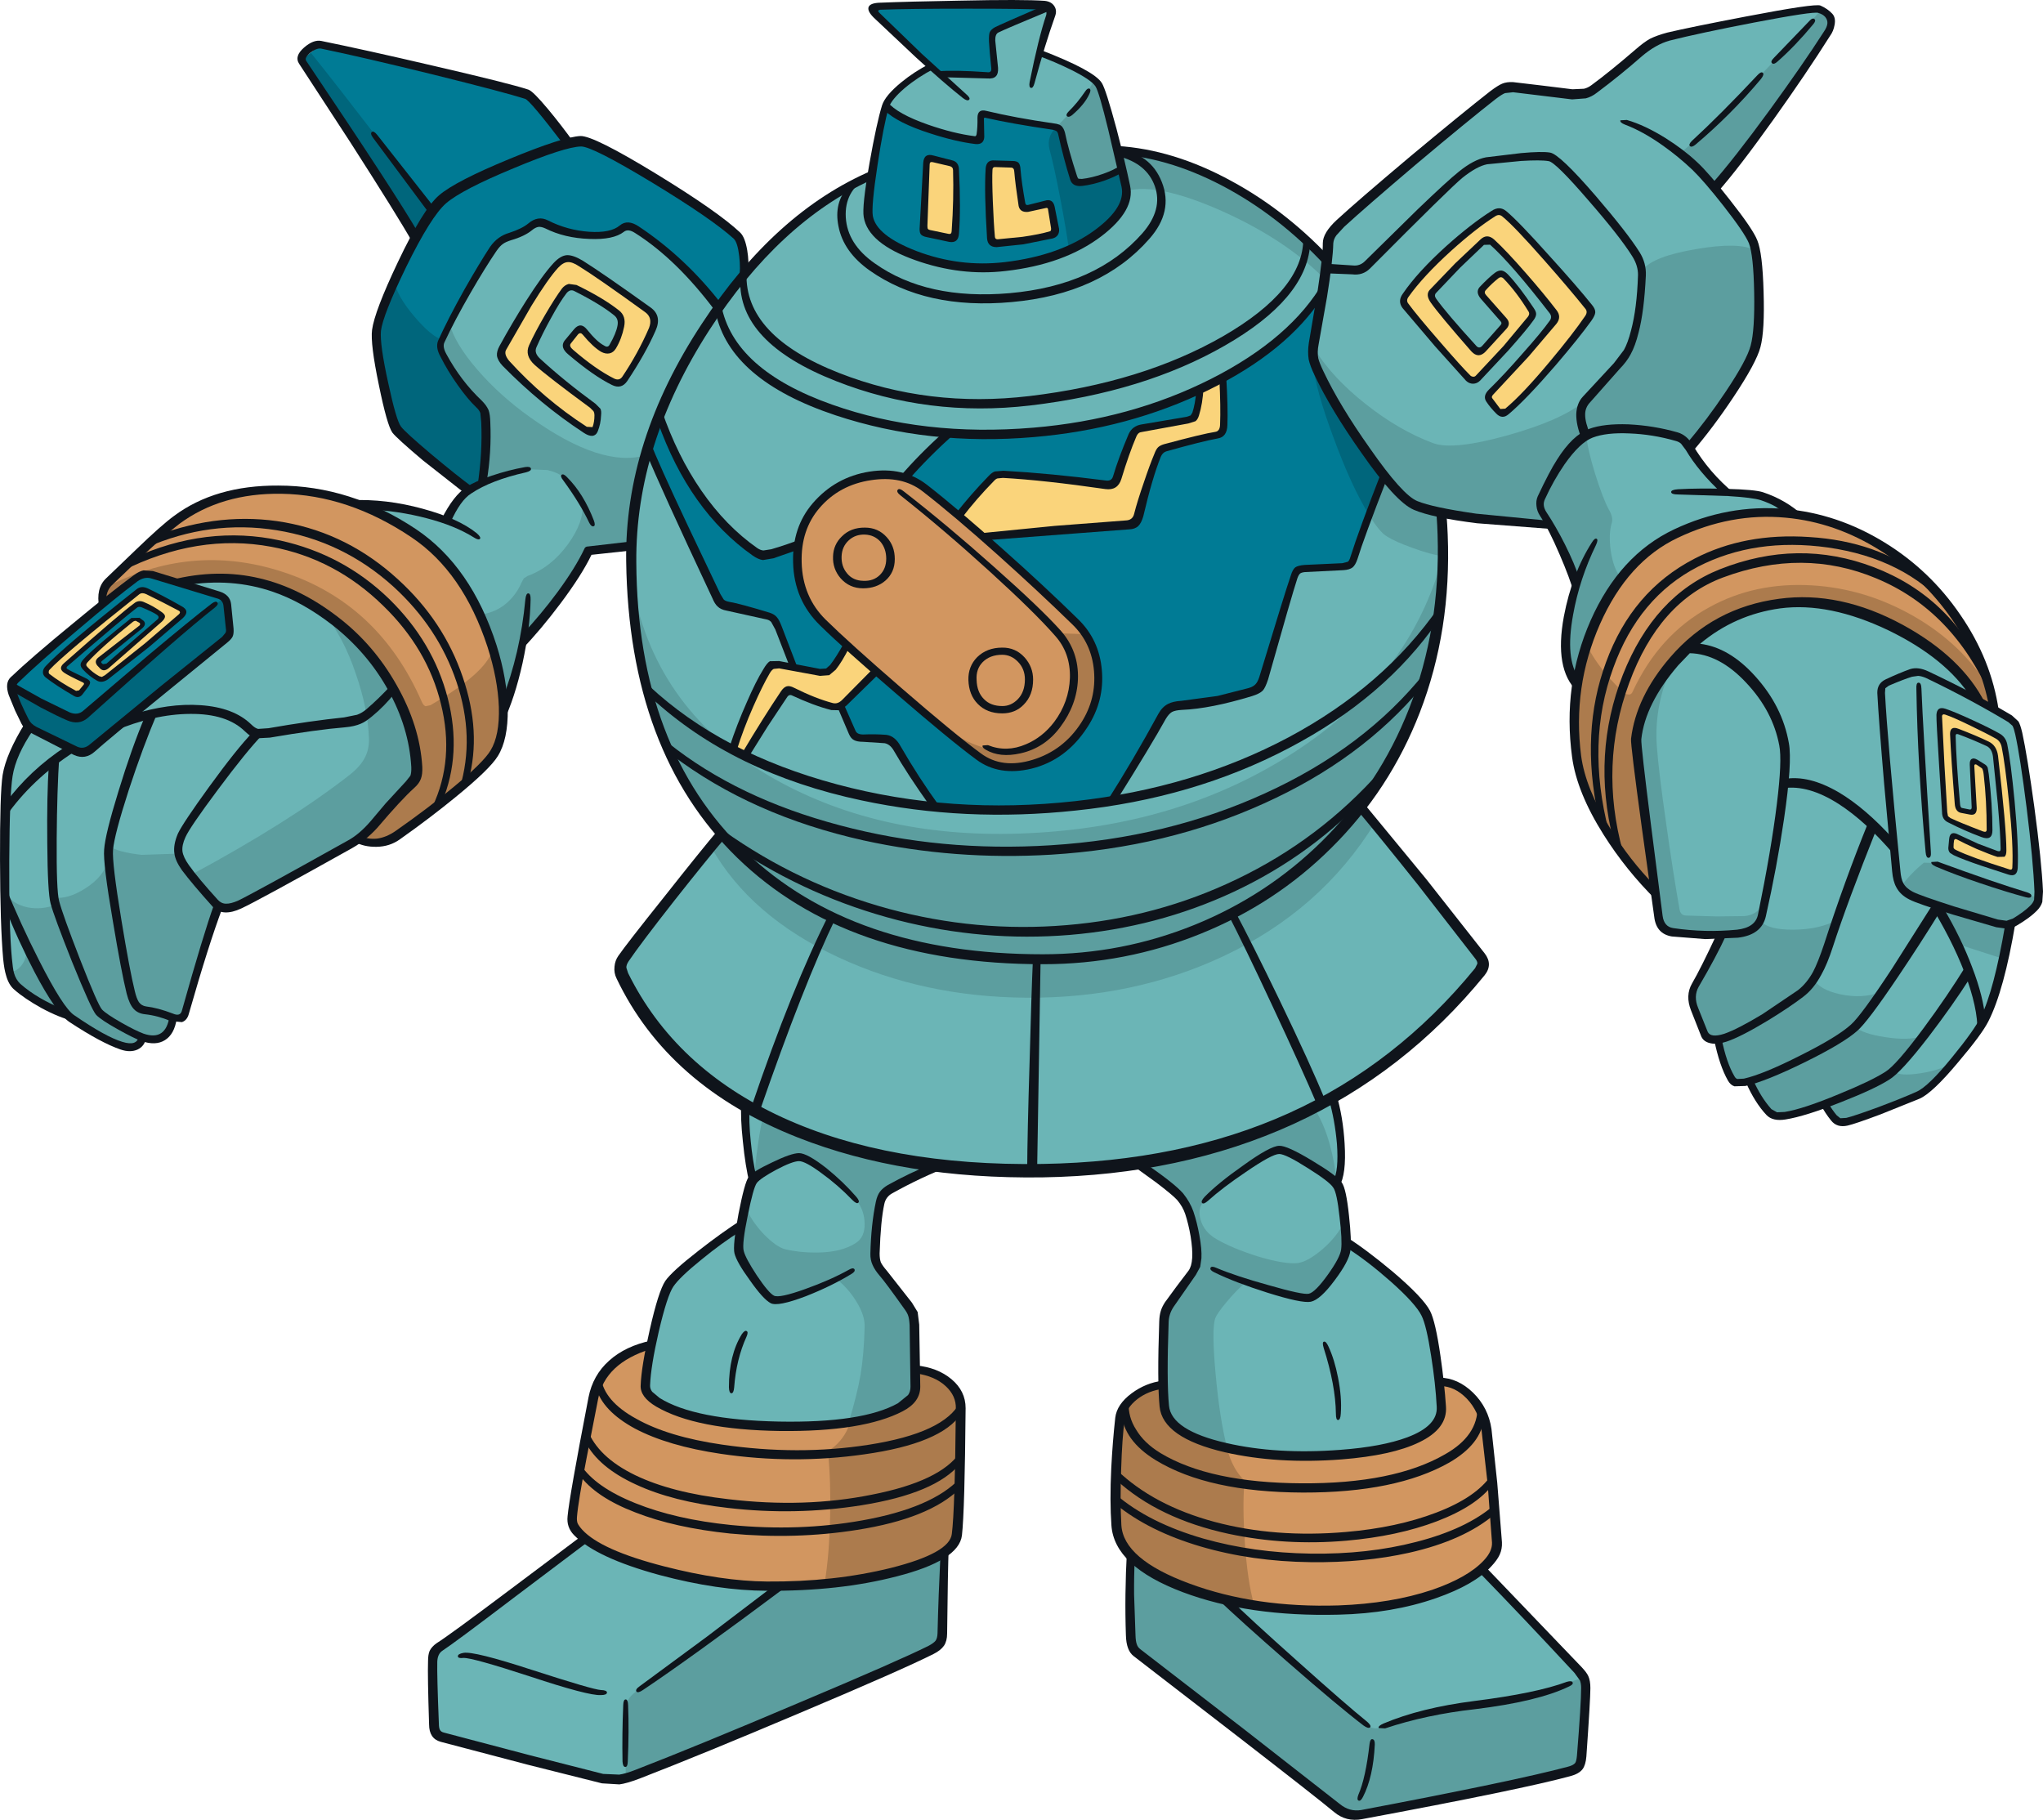 <?xml version="1.0" encoding="UTF-8"?>
<svg version="1.1" viewBox="0 0 585.65 521.65" xmlns="http://www.w3.org/2000/svg">
 <g transform="translate(.053 .038)">
  <path d="m423.2 272.4q2.6 3.55 0.8 6.2-4.75 7.25-17.85 18.4-13.25 11.4-23.9 17.25 1.8 6.35 2.05 14 0.25 7.55-1.25 10.85 2.05 2.45 3.05 17 5.95 4 12.65 9.7 7.3 6.3 9.35 9.4 2 3.25 4.5 20.75l12.3 53.7 14.4 15.1 12.1 12.95q1.8 2.05 2.5 3.95 0.7 1.7 0.7 3.95 0 8.55-1.15 17.65-0.25 2.05-1.6 3.2-1.15 0.95-3.65 1.6-7.55 2.15-56.45 11.75l-5.45 0.15q-1.65-0.45-3.35-2.05-7.15-6.35-55.6-43.2-1.6-1.25-2.3-2.65-0.65-1.35-0.85-3.45-0.3-4-0.25-10.7 0-7 0.4-12.1l9-48.9q0-13.95 0.5-19.3 0.25-2.45 3.7-7.2l4.75-6.6q1.3-2.45 0.2-9.3-1.1-6.5-2.75-9.25-3-4.8-13.9-11.75-14.25 1.85-26.4 2.15-15.6 0.25-30.15-1.95-11.2 5.35-13.15 6.55-3.75 2.25-4.3 5.35-0.35 1.85-0.8 6.35l-0.35 5.95q-0.2 3.8 1.75 6.2l4.7 5.95q3.55 4.6 4.3 6 1.25 2.3 0.85 16.35l8.25 52.25-0.25 22.8q0 3.85-4.15 5.85-14.1 7.1-84.8 35.6-4.6 1.85-8.95 0.75-15.1-3.55-44.3-11.2-2-0.5-2.8-1.95-0.8-1.15-1-3.5-0.6-9.65-0.6-15.6 0-2.05 0.75-3.4 0.65-1.15 2.45-2.65l40.65-30.5 18.95-55.15q3.1-14.5 5.25-17.8 1.7-2.45 9.15-8.25 7.25-5.75 11.25-8 0.4-3 1.55-7.4t2.15-6.55q-1.8-6.5-2.45-20.75-18.75-9.05-34.55-35.95-2.15-3.75 0.85-8 3.85-5.45 12.2-15.9 8.7-11 15.2-18.45-12.7-12.35-20.15-36.8-6.95-22.95-6.2-45.2l-12 1.2q-2.6 5.75-8.9 13.95-5.5 7.1-9.85 11.35-0.65 4.6-2.45 10.4-1.65 5.5-3.4 9.2l-41.15 37.6q-8.15 4.85-35.65 19.45-1.1 0.55-2.8 0.35-1.45-0.1-2.1-0.7-2.75 8.1-9.05 29.85-0.55 1.9-1.55 2.35-0.75 0.45-2.3 0-0.7 4.25-3.25 5.6-2.2 1.1-5.4 0-1.8 3.9-6.75 2.1-5.9-2.3-15.1-8.6-6.7-2.6-12.5-6.5-3.4-2.25-4.3-8.35-0.8-5.35-0.8-22.65-0.1-12.65 0.3-24.85 0.2-6.1 1.75-10.85 1.5-4.75 4.6-9l43.2-41.55 51.85-22.15q5.3-0.6 13.6 1.1 6.5 1.25 11.25 3.05 0.8-2.8 3.7-6 3.15-3.5 6.35-4.65 0.5-2.9 0.85-8.85l0.2-8.6q-0.1-1.9-0.6-3.15-0.65-1.35-2.3-3.05-1.8-1.8-4.65-5.75-2.85-4.1-4.35-6.9-0.7-1.45-0.9-2.3-0.2-1.25 0.45-2.7 1.6-3.85 7.15-13.3 4.45-7.85 7.35-12.25 1.8-2.85 4.95-3.85 4.25-1.3 5.95-2.85 1.25-1.1 2.45-1.1 1.1-0.05 2.45 0.75 4.6 2.4 11.55 2.95 6.85 0.55 9.05-1.35t4.45-0.6q5.05 3 12.7 10.4 7.15 6.85 10.95 12.05 7.65-11.4 21.2-22.85 13-11.1 22.85-15 1.05-7.25 3.85-19.45 0.6-2.5 5.3-6.35 3.9-3.2 7.75-5.3-2.75-2.4-8.3-7.8l-6.75-6.65q-2.65-2.5 0.8-2.75 7.15-0.4 23.2-0.55 15.2-0.05 22.6 0.2 2.25 0.1 2.85 0.95 0.55 0.8-0.05 2.45-1.1 3.15-3.15 10.2 3.55 1.1 9.05 3.95 5.9 2.95 7.65 4.75 0.85 0.8 2.8 7.95l2.95 11.75q24.8 0.6 48.8 20.65 23.2 19.5 35.3 48.2 11.6 27.7 8.4 60.25-3.45 34.9-23.05 58.45l16.65 20.4 16.75 21.05" fill="#6bb5b6"/>
  <g fill="#007b95">
   <path d="m64.65 183.15-18.1 14.7q-14.05 11.3-19.95 16.55-2.25 1.85-4.7 0.8l-11.85-6q-1.95-0.95-2.7-2.6-2.5-5.05-3.55-7.85l-0.45-1.85q-0.05-1 0.6-1.55 5.8-5.65 17.9-15.75 11-9.2 17.3-13.9 2.2-1.6 4.3-0.95l19.25 5.75q2.3 0.85 2.5 2.75l0.7 6.9q0.2 1.85-1.25 3"/>
   <path d="m286.6 8.2q-1.4 0.65-1.85 1.55-0.3 0.65-0.25 1.85 0.25 5.85 0.45 7.5 0.3 2.8-2.7 2.4-3.4-0.5-13.05-0.3l-8.95-8.3-8.6-8.4q-1.15-1.15-0.9-1.95 0.3-0.7 1.7-0.8 8.3-0.6 25.25-0.6 17.75-0.05 22.85 0.65l-13.95 6.4"/>
   <path d="m321.4 48.2q1.2 3.45 1.3 5.85 0 2.6-1.45 5.55-2.95 6.25-13.65 11.25-10.35 4.8-21.9 5.75-12.5 1.05-24.35-3.75-12.9-5.2-12.55-13.1 0.25-5.2 1.9-14.65 1.6-9.35 3.2-14.95 3.9 3.75 12.2 6.7 6.7 2.4 12.55 3.2l1.75-0.05q0.65-0.3 0.75-1.15l0.05-4.45q0-1.2 0.35-1.55 0.3-0.25 1.35 0l8.65 1.75 10.2 1.7q2 0.35 2.75 2.8l2.8 10.75q0.35 1.3 1.05 1.8 0.85 0.6 2.45 0.45 1.7-0.05 5-1.35 3.35-1.2 5.6-2.55"/>
  </g>
  <path d="m274.1 49.1 0.15 8.6q0 6-0.3 8.4-0.25 2.35-2.75 1.9l-5-1q-1.4-0.3-1.4-2.4 0-3.25 0.7-17.6 0.05-1.95 2.2-1.5l4.85 1.2q1.35 0.3 1.55 2.4" fill="#fad47b"/>
  <path d="m283.6 48.6q0.05-1.8 1.9-1.7l4.25 0.15q0.95-0.15 1.35 0.45 0.4 0.45 0.5 1.6l1.1 8.45q0.35 2.15 2.25 2.15 1.7-0.1 4.3-1l1.55-0.05 0.65 1.3q0.65 2.15 0.9 4.85 0.25 1.9-1.4 2.6-1.9 0.7-6.85 1.45l-7.7 0.7q-1.25-0.05-1.7-0.45-0.5-0.35-0.65-1.5-0.25-2.35-0.4-8.8-0.2-6.75-0.05-10.2" fill="#fad47b"/>
  <path d="m379.1 83.8q-1.05 8.4-2.3 13.1-1.1 3.9 1 9.3 2.05 5.1 8.65 15.3 5.1 7.8 10.3 14.85-2.75 6.9-8.35 22.5l-1.5 2.55q-0.95 0.95-2.4 1.1l-9.95 0.3q-2.9 0.25-3.85 3.55l-7.65 25.55q-1.55 5.2-4.5 6.35-3.35 1.25-9.25 2.5l-10.4 1.55q-2.35 0.15-3.7 0.95-1.5 0.8-2.5 2.7-3.9 7.1-13.95 23.6-12.7 2.05-27.25 2.35l-23.5-0.85-5.7-8.25q-3.75-5.55-5.25-8.4-1.35-2.25-4.75-2.65l-4.9-0.25q-2.2 0-3.4-2.35l-3.1-6.85-13.6-11.4q-0.55-1.9-1.9-5.1l-2.25-5.55q-0.6-1.55-1.35-2.35-0.9-0.95-2.5-1.5l-5.15-1.4-5.1-1.15q-3.05-0.6-4.25-3.65l-8.5-18.6-10.35-22.35q0.8-4 2.85-10.7 4.25 13.6 14.2 26.35 9.05 11.7 15.65 14.05 2.05 0.8 9.95-2.75l31.15-19.75q9.4-9.75 12.35-12.55 25.8 3.35 55.15-5.75 34.65-10.85 51.85-34.35" fill="#007b95"/>
  <path d="m211.55 67.7q2.3 2.9 1.65 11.05-1.95 2.1-7.45 9.15-3.8-5.05-10.2-11.4-7.05-6.95-12.25-10.25-1.95-1.25-3.15-1.2-1.1 0-2.5 1-3 2.05-9.3 1.55-6-0.6-11.6-3.15-2.9-1.45-5.3 0.75-1.8 1.65-5.75 2.8-2.4 0.65-4.45 3.5-2.15 2.9-7.45 12.3-4.75 8.55-6.7 12.85-1.1 2.3-0.2 4.7 1.2 3 4.55 7.7 2.95 4 5.2 6.25 2.35 2.4 2.7 5.3 0.25 3.05-0.2 8.7-0.4 5.15-1.1 9.05l-3.55 1.85q-4.65-3.25-11.2-8.5-7.4-6.05-9.55-8.7-2.15-2.6-4.25-14.5-2-11.1-1.6-14.5 0.25-2.55 4.1-11.35 3.55-7.95 7-14.5-9.05-15.7-32.55-50.9 2.95-2.8 5.7-4.5 6.9 1.1 31.1 6.9 24.95 5.95 27.95 7.45 2.25 1.05 6.25 6.15l5.35 7.5 3.85-0.2q4.4 0.45 23.15 11.9 18.5 11.25 21.75 15.25" fill="#007b95"/>
  <g fill="#fad47b">
   <path d="m145.1 104.05q-2-2.15-0.8-4.2l7.3-12.55q4.8-7.8 8-11.25 1.75-1.95 3.15-2 1.4-0.1 3.9 1.4 5.55 3.55 19.35 13.7 2.6 1.85 1.1 5.2-3.35 7.6-7.85 14.3-1.2 1.85-3.35 0.75-5.3-2.6-12.1-8.5-1.05-0.9-1.25-1.45-0.25-0.55 0.25-1.25l2.55-3.15q1.2-1.4 2.5 0.1 2.95 3.55 5.1 4.75 1.8 1.15 2.75-0.55 1.55-2.65 2.25-5.9l0.15-1.85q-0.15-0.9-1.1-1.7-5.15-3.95-12.1-7.5l-1.5-0.05q-0.85 0.25-1.35 0.95-2 2.55-4.85 7.55-2.7 4.85-4.4 8.55-0.8 2.05 1.35 4.25 4.45 3.95 16 12.7l1.1 1q0.35 0.65 0.3 1.65-0.2 2.55-0.75 4.1-0.65 1.55-2.85 0.2-11.3-7.55-22.85-19.25"/>
   <path d="m39.5 169.7q1-0.9 2.6-0.15l9.3 4.7q0.85 0.45 0.85 1.15 0 0.65-0.65 1.25l-9.6 8.25-11.55 9.15-1.05 0.6-1.2-0.25q-2.4-1.3-4.1-3.15-0.8-0.8 0.35-1.95 2.45-2.7 13.6-11.6l1.5-0.05q0.7 0.45 1 0.8 0.4 0.4-0.45 1.1l-11.55 9.45q-0.55 0.5-0.15 1.3l0.9 0.8q0.5 0.5 1.65-0.4l14.9-13.05q1-1.05 0.1-1.7-2.9-1.95-5.2-2.8l-0.9-0.2q-0.5 0-1.05 0.45-3.25 2.45-20.05 17.2-1 0.9 0 1.55 1.85 1.25 5.35 2.75 1.05 0.65 0.55 1.4l-1.45 2q-0.9 0.9-1.8 0.25-6.5-3.7-7.85-4.95-0.95-0.8 0.2-2.1 5.5-5.95 25.75-21.8"/>
   <path d="m350.55 108.15q0.75 8.25 0.45 13.15-0.2 3-3.05 3.5-4.55 0.9-13 3.35-2.75 0.8-3.35 2.4-0.95 2.65-2.75 8.85-1.95 6.25-2.25 8-0.6 3.1-4.35 3.1l-40.45 3.3-6.65-6.25q8.15-10.2 10.25-11.35l12.85 0.45 17.75 2.1q3.55 0.5 4.5-2.55 3.6-11.3 5-12.75 0.65-0.6 7.75-1.7 7.45-1.15 8.55-1.8 1.5-0.9 2-8.5l6.75-3.3"/>
   <path d="m221.55 190.45 2.3 0.1 10.65 1.95q1.65 0.4 2.55 0 0.9-0.3 1.95-1.6 1.65-2.05 3.65-6.15l8.4 7.45q-2.15 2.8-6.2 6.55-4.05 3.65-5.15 3.8-1 0.2-6.05-1.55-4.65-1.6-6.2-2.45-1.15-0.65-1.65-0.4l-1.05 0.9q-1.2 1.1-5.25 7.55-3.8 6-6 10.1l-3.3-2.05q1.35-5.1 4.8-12.8 2.75-6.3 4.8-9.8 0.7-1.25 1.75-1.6"/>
  </g>
  <g fill="#d29660">
   <path d="m265.25 139.85q8.7 6.8 21.7 18.35 11.45 10.25 21.5 20 5.75 5.65 6.4 14.4 0.6 8.35-3.8 15.15-5.45 8.45-14.85 11.15-9.2 2.55-15.5-2.05-7.45-5.55-22.85-18.8-15-12.95-21.75-19.6-6.75-6.6-7.1-17.05-0.4-10 5.05-16.45 6.15-7.15 16.05-8.45 9.3-1.2 15.15 3.35"/>
   <path d="m96.45 178.15q-9.95-7.9-21.3-11-12.25-3.2-23.85-0.15l-7.5-2.15q-2.45-0.65-4.65 0.85-2.95 2-9.55 7.25-0.15-1.75 0.4-3.6 0.55-2.05 1.8-3.4 1.95-2.25 7.5-7.4 5.5-5.25 8.85-8 12.55-10.35 32.15-10.25 21.6 0.05 40.05 13.65 13.6 10 20.8 31.65 7.45 22.45-1.25 32.35-3.2 3.6-11.6 10.45-6.85 5.6-13.75 10.6-2.95 2.1-6.2 2.5-3.3 0.3-5.35-1.15l2.45-2.2 2.65-3q1.25-1.8 4.2-5 2.9-3.15 4.9-4.9 1.75-1.55 2.25-3.2 0.3-1.25 0.05-3.45-0.95-11.3-7.25-22.15-6.1-10.55-15.8-18.3"/>
   <path d="m167.55 440.85q-2.35-1.5-3.2-3.5-0.7-1.75-0.3-4.45 0.7-5.25 2.3-14.05 1.85-10.05 3.55-17.4 1.6-7.15 6.55-11.2 3.5-2.95 10.2-5.15-0.85 4.05-1.5 9.75-0.4 4.5 1.6 5.8 10.6 7.35 33.95 8.05 22.65 0.75 37.4-5.15 5.2-2.15 4.2-11.15 6.1 0.55 9.8 4.15 3.2 3.1 3.4 7.3 0.15 3.35-0.3 16.8l-0.65 16.3q-0.15 3.1-1.1 4.8-0.9 1.55-2.9 2.9-7.15 4.7-20.25 7.35-12.95 2.6-27.9 2.5-34.8-0.3-54.85-13.65"/>
   <path d="m420.85 399.6q4.05 3.75 4.75 7.65 0.9 5 2 16.5l1.4 16.3q0.35 5.3-3.2 8.6-6.1 5.85-17.75 9.3-11.5 3.45-25.55 3.8-31.9 0.8-54.7-13-7-4.2-7.8-13-0.4-3.45 0-12.7l0.65-14.35q0.25-5.3 4.4-8.65 3.6-2.95 8.3-3.15 0.1 4.95 0.7 7.15 0.9 3.15 3.4 4.85 9.4 6.8 31.75 8.15 24 1.45 39.15-6.1 6.6-3.2 4.25-15 4.05-0.25 8.25 3.65"/>
  </g>
  <path d="m321.65 48.6 0.9 4q1.1 5.4-4.7 11.3-4.85 5.1-11.45 7.8-0.75-5.65-2.5-14.8t-3.1-14.15q-0.9-3.55 1.9-6.25 1.3 0.65 1.7 2.15 2 8.35 3.2 11.65 0.85 2.2 3.4 1.8l5-1.25q3.1-1.05 5.65-2.25" fill="#00667c"/>
  <g fill="#5c9e9f">
   <path d="m313.65 22.85q1.9 1.65 2.5 3.7 3.75 14.25 5.5 22.05-2.55 1.2-5.65 2.25l-5 1.25q-2.55 0.4-3.4-1.8-1.2-3.3-3.2-11.65-0.4-1.5-1.7-2.15l5.55-5.9q3.8-4.5 5.4-7.75"/>
   <path d="m322.85 54.7q-0.55-4.6-2.6-11.65 13.2-0.3 32.4 10.1 18.5 10.15 27.9 22l-0.5 5.15q-11.3-11.55-29.85-19.85-18.45-8.2-27.35-5.75"/>
   <path d="m297.4 238.65q41.85-2.5 73.6-23.1 34.8-22.6 43.2-58.85-0.2 25.25-9 47.1-8.55 21.4-24.3 37.3-32.95 33.3-83.65 33.8-49.5 0.55-80.65-26.6-32.2-28.05-34.7-77.45 7.8 35.15 42.15 53.55 31.5 16.85 73.35 14.25"/>
  </g>
  <path d="m376.15 103.65q3.85 7.75 9.4 16.55 5.8 9.05 11.45 15.9-2.4 5.7-4.55 11.55-5.15-8.35-10.2-22.15-5.15-13.75-6.1-21.85" fill="#00667c"/>
  <g fill="#5c9e9f">
   <path d="m397.55 153.75q-2.1-1.2-5.1-6.1 2.15-5.85 4.55-11.55 4.35 5.4 7.75 8.35 1.7 1.4 4.2 1.95l4.15 0.5q0.4 2 0.5 6.15l0.15 6.35q-3.75-0.45-9.05-2.45-4.75-1.7-7.15-3.2"/>
   <path d="m389.55 230.65 4.6 5.1q-15.5 25.2-43.7 38.4-25.7 12-56.25 11.8-29.45-0.2-53.85-11.55-25.35-11.75-36.6-31.7l3.35-4.05q14.95 17.8 40 27.4 24.05 9.25 51.25 8.7 27.85-0.6 51.3-11.4 25.2-11.6 39.9-32.7"/>
   <path d="m253.2 342.2q-1.05 1.45-1.8 7.75-0.65 5.1-0.65 8.25 0 2.4 0.3 3.55 0.35 1.3 1.4 2.45l4.15 5.1 3.9 5.4q1.4 2.15 1.4 5.85l0.25 7.85 0.4 8q0.15 2.5-1.35 4.55-1.45 1.85-3.9 2.85l-6.45 2.05-7.55 1.6q2.35-7.7 3.35-13.5 0.95-5.75 1.15-13.45 0.2-3.35-2.45-7.6-2.45-3.9-5.7-6.35-5.8 2.95-10.4 4.7-5.7 2.05-7.45 1.4-1.8-0.65-5.9-6.6-3.9-5.7-4.3-7.65-0.25-1.6 0.45-5.65 0.7-3.7 1.65-6.8 1.5 3.85 5.2 7.8 3.6 3.65 6.1 4.3 4.2 1 8.95 0.95 7.15 0 11.35-2.75 2.6-1.7 2.5-5.6-0.05-3.65-2.3-6.6-2.9-3.75-8.3-7.9-5.6-4.3-7.85-4.35-1.6-0.1-5.8 1.8-4.45 1.85-7.25 3.9 0.05-3.65 0.9-9.25 0.75-5.4 1.6-8.65 9.95 5.1 25.2 9.35 13.6 3.8 24.35 5.1-4.7 1.95-8.95 4.15-5.4 2.75-6.2 4"/>
   <path d="m179.25 498.75 0.15-8.85q0-1.85 0.95-3.2 0.85-1.2 2.9-2.55l20.2-14.7 19.4-14.85q14.05-0.5 25.05-2.3 15.95-2.55 22.75-7.3l-0.45 21.6q0 4.35-3.85 6.45-7.85 4.2-41.85 18.25-29.2 12.2-45.1 18.3-0.2-3.25-0.15-10.85"/>
  </g>
  <path d="m261.5 412.65q9.4-3.35 13.8-8.3 0.15 5.6-0.1 16.1-0.25 11.45-0.7 17.3-0.35 4.45-4.65 7.55-4.05 2.75-15.05 5.4-10.35 2.45-18.45 2.95 1.3-7.75 1.55-18.6 0.25-10.3-0.55-18.35 13.65-0.4 24.15-4.05" fill="#ac7b4d"/>
  <path d="m262.5 392.4q6 0.85 9.5 4 3.4 3.1 3.45 7.65-4.5 5.9-17.4 9.35-10.95 2.95-22.5 3.1 2.7-0.7 5.05-3.35 2.3-2.65 3-5.6 5.6-0.75 14.15-4.15 3-1.2 4.05-3.9 0.95-2.45 0.7-7.1" fill="#ac7b4d"/>
  <path d="m345 344.4q-1.8 1.95-0.9 5.15 1 3.6 4.65 5.65 4.35 2.55 11.75 4.9 7.85 2.35 11.55 1.9 2.8-0.4 7-3.95 4.35-3.8 6.35-8.05 0.75 4.05 0.7 6.15-0.2 3.6-4.1 9.2-3.8 5.6-6.45 6.3-2.25 0.6-8.9-1.05-5.6-1.45-9.5-3.15-2.75 2.3-5.65 5.8-2.75 3.3-3.2 4.65-1.05 3.05 0.1 15.7 1.15 12.95 3.35 21.55-17.45-4.45-18.05-13.7-0.5-7.1 0-21.5 0.1-3.05 1.1-5.35 0.9-2.05 3.1-4.9l3.7-5.15q1.75-2.85 1.55-5.25-0.25-3.5-1.15-7.75-1.3-5.9-3-7.75-2.05-2.25-6.45-5.65-4.5-3.5-7.1-4.75 11.15-1.05 26.95-6 15.5-4.95 24.05-10.05 5.1 7.45 6.7 21.4-4.05-3.05-9.4-6.05-5.7-3.25-7.25-3.05-2.3 0.25-10.05 5.55-7.85 5.35-11.45 9.2" fill="#5c9e9f"/>
  <path d="m334.35 403.95q0.95 3.3 3.05 4.85 4.75 3.65 14.35 6.35 0.6 2.8 2.1 5.5 1.9 3.35 4.5 4.95-14.05-1.6-23.4-6.3-11.95-6.1-12.7-15.95 1.95-2.5 4.8-4.2 3.2-1.85 6.6-2.1-0.25 3.85 0.7 6.9" fill="#ac7b4d"/>
  <path d="m356.65 425.1q-0.55 6.85 0.15 17.1 0.8 11.3 2.6 17.55-9-1.05-18.5-4.55-10.4-3.8-15.5-8.6-5.5-5.1-5.5-11.75 0-7.85 0.4-15.85 0.6-12.5 1.8-16 0.15 8.8 11.05 15.15 9.85 5.8 23.5 6.95" fill="#ac7b4d"/>
  <path d="m425.8 488.25q5.45-0.55 13.4-2.45 7.8-1.95 9.95-3.15 2.25-1.2 3.6-1.35 1.5-0.05 1.7 1.1 0.25 1.8-0.2 10.35l-0.7 10.45q-0.35 3.75-4.75 4.8l-29.1 6.25-27.95 5.7q-3.1 0.65-5.1 0-1.55-0.45-3.95-2.4-52.05-40.4-55.6-43-3-2.1-3.2-6.25-0.2-4.3-0.15-11.05 0.1-7.45 0.4-11.65 4 4 12.4 7.9 8.35 3.95 15.05 5 5.1 5.2 20.8 19.1l19 16.55q2.2 2 5.1 0.8 5.2-1.95 12.6-3.75 8.8-2.2 16.7-2.95" fill="#5c9e9f"/>
  <path d="m311.05 181.75q4.45 6.4 3.6 14.7-0.75 7.55-5.3 13.15-6.2 7.55-14.6 9.7-8.2 1.95-13.85-2.15-6.3-4.75-10.85-8.9 12.05 8.35 21.3 6.75 7.8-1.3 12.9-9.45 3.95-6.1 3.35-13.55-0.45-6.85-4-10.5l7.45 0.25" fill="#ac7b4d"/>
  <path d="m123.7 60.45-4.5 7.9q-4.75-8.15-16.55-26.5-11-17-16.4-24.85l2.85-1.85q7.5 9.35 17.4 22.25 10.65 13.95 17.2 23.05" fill="#00667c"/>
  <path d="m118.65 90.6q4.85 5.75 8 6.7-0.9 2.45 0.5 4.75 5.15 8.7 8.85 12.45 2.05 2 2.75 3.85 0.45 1.2 0.5 3.15l-0.3 7.75-0.95 9.3q-2.75 1.3-3.65 2l-11.75-9.45q-7.7-6.45-8.95-8.25-1.6-2.4-3.9-13.75-2.35-11.5-1.8-14.85 0.9-4.8 4.95-13.95 0.75 4.4 5.75 10.3" fill="#00667c"/>
  <path d="m126.25 99.4q-0.15-0.95 0.4-2.1l2.05-4.85q1.6 6 8.15 13.55 6.35 7.35 15.05 13.55 20.6 14.75 33.3 10.85-1.5 4.75-2.95 13.85-1.45 9.05-1.2 12.15l-6.3 0.9-5.85 0.5q-3.4 5.8-9.15 13.75-6.15 8.35-10.1 12.25-1.9 10.8-5.45 18.1-0.5-6.55-2.3-13.5-1.85-7-4.55-12.3 3.7-0.25 6.95-2.55 3.45-2.6 5.2-6.7l0.6-1.1 1.1-0.7q6.75-2.45 11.6-9.15 4.6-6.35 4.15-11.65-2.2-3.95-5.3-7.3-1.35-1.4-4.75-2.25l-5.95-0.25q-7.75 1.8-12.5 3.85 0.45-3.4 0.7-9.5 0.2-5.9-0.05-7.9l-0.55-3.2q-0.45-1.4-1.8-2.5-1.65-1.3-5-5.9-3.6-4.9-4.85-7.9-0.6-1.3-0.65-2" fill="#5c9e9f"/>
  <path d="m70.75 166.55q-10.5-1.8-19.55 0.45-2.3-0.85-6.9-2.05-3.3-0.85-5.25 0.7l-4.7 3.5-4.7 3.75q-0.3-0.85-0.35-2.05 0-1.3 0.3-2.15 24.9-13.4 51.25-4.85 27.55 8.9 39.95 37.15 0.5 1.2 1.15 1.4l1.4-0.3q15.75-9.15 17.7-15.65 2.7 7.25 3.25 15.75 0.55 10.75-3.75 15.15-4.75 5-13.1 11.75-6.9 5.65-12.65 9.65-2.75 1.95-5.95 2.5-3.2 0.5-6.05-0.65 2.65-2.15 7.6-7.85l6.6-7.65q1.05-1 1.75-2.95 0.8-2.1 0.55-3.85-4.8-29.7-27.85-43.95-9.7-5.95-20.7-7.8" fill="#ac7b4d"/>
  <path d="m63.4 184.25-36.25 29.5-2.9 1.95q-1.25 0.35-3.25-0.6-11.4-5.45-12.85-6.8-0.95-0.9-2.75-5.15-1.8-4.3-2.05-6.4l9 4.9q4.85 2.55 7 3.5 1.8 0.85 2.8 0.8 1.5-0.1 3.2-1.75 4.75-4.6 17.9-15.9 15.85-13.7 21.15-16.95 0.45 1.1 0.9 3.85l0.45 4.4q0 1.8-0.45 2.65-0.4 0.85-1.9 2" fill="#00667c"/>
  <g fill="#5c9e9f">
   <path d="m103.8 239.8q-1.5 1.5-17.3 10.1-15.25 8.35-18.1 9.5-4.45 1.8-7.3-1.1-3.8-4.05-6.4-7.55 28.15-15.15 45.45-28.65 2.95-2.3 4.3-4.8 1.4-2.55 1.25-5.8-0.3-8.35-3.65-18.1-3.7-11.15-9.65-18.15 12.45 8.2 19.65 21.05 5.85 10.45 7.25 22 0.55 4.3-3 7.6-0.95 0.95-6.15 6.85l-6.35 7.05"/>
   <path d="m51.15 244.65q0 1.6 4.1 6.8 3.35 4.2 7.15 8.15-2.3 6.7-9.05 29.75-0.5 1.6-1.55 2.25l-2.55 0.05q-3.8-1.6-6.6-1.8-1.45-0.1-2.8-1.05-1.45-1.1-1.85-2.65-1.6-6.2-4.1-22.2-2.7-16.6-2.65-21.45 2.5 1.75 9.3 2.5l10.6-0.35"/>
   <path d="m37.7 285q0.95 2.95 2.3 3.9 0.7 0.5 2.45 0.65l3.4 0.75q2.25 0.65 3.9 1.45-0.75 3.5-3.2 5.2-2.5 1.65-5.55 0.45-3.55-1.45-7.35-3.55-4.45-2.45-5.35-3.85-1.25-2-6-14.35-3.85-10.05-6.8-18.4 3.85 0.55 8.85-2.6 5.45-3.45 6.7-8.3 0.9 7.7 3.25 21.3 2.35 14.15 3.4 17.35"/>
   <path d="m1.35 255.55q1.85 3.5 6.5 4.5 4.1 0.8 8.15-0.8 1.3 4.7 5.75 16.2 4.9 12.55 6.55 14.55 0.85 0.95 5.65 3.7 4.7 2.7 7.05 3.7-1.2 1.8-2.5 2.4-1.5 0.75-3.6 0-2.5-0.8-7.6-3.7-5.65-3.15-7.65-5.15-3.6-3.6-9.5-15-5.9-11.45-8.8-20.4"/>
   <path d="m2.7 278.65q2.25-0.25 3.65-2.3 1.55-2.25 1.15-5.4 1.8 4.1 4.95 9.6 3.4 6.1 6.3 9.85-6.3-2.6-9.6-4.65-5.65-3.45-6.45-7.1"/>
  </g>
  <g fill="#0f141b">
   <path d="m296.5 23.8q-0.4 1.5-1.05 1.35-0.6-0.2-0.35-1.65 2.55-12.7 4.75-19.2 0.35-1.4-0.85-1.55-4.35-0.3-21.5-0.3-17.45 0-25.2 0.3-1.05 0.15-0.25 0.9l12.15 11.75 12.7 11.55q1.35 1.15 0.85 1.6-0.5 0.5-1.8-0.5-5.2-4.1-13.4-11.6l-12.15-11.45q-1.9-1.9-1.45-3.05 0.45-1.05 2.9-1.2 8.4-0.35 23-0.6 18.5-0.4 24.55 0.05 1.95 0.2 2.8 1.55 0.8 1.25 0.2 2.85-2.95 8.3-5.9 19.2"/>
   <path d="m301.1 2.9q-13 5.4-15 6.4-0.9 0.5-0.85 2.3l0.8 7.8q0.1 1.7-0.6 2.4-0.7 0.8-2.5 0.65l-12.7-0.35-1.65-1.7q5.05-0.4 14.25 0.25 1.45 0.25 1.25-1.25-0.5-4.75-0.65-7.6-0.05-1.9 0.2-2.55 0.35-0.85 1.55-1.5 1.35-0.7 14.5-6.4l1.4 1.55"/>
   <path d="m314 24.75q-1.2-1.9-7.15-4.85-4.6-2.25-9-3.85l0.45-1.75q15.25 5.85 17.5 9.45 1.15 1.8 4.2 13.1 2.5 9.6 3.9 16.35 1.5 7.05-8.2 14.45-10.65 8.1-27.55 10-12.85 1.5-25.8-3.1-13.55-4.8-14.8-12.35-0.55-2.95 1.65-15.5 2.05-11.55 3.6-16.55 0.9-2.8 5.45-6.55 3.85-3.15 8.2-5.35l1.25 1.4q-4.7 2.45-8.4 5.55-3.85 3.3-4.6 5.65-1.45 4.9-3.2 16.4-1.8 11.8-1.35 14.6 1 5.65 12.6 10.1 12.25 4.65 25.2 3.15 16.05-1.9 26-9.3 8.75-6.5 7.5-12.3l-3.8-16.3q-2.65-10.9-3.65-12.45"/>
   <path d="m312.2 26.95q-1.35 2.95-4.85 5.95-0.95 0.8-1.5 0.4-0.5-0.45 0.45-1.4 2.5-2.45 4.7-5.7 0.7-1.1 1.3-0.8 0.5 0.35-0.1 1.55"/>
   <path d="m316.35 51.8q-3.25 1.1-6.1 1.45-2.9 0.35-3.55-1.9-1.85-5.9-3.4-12.85-0.15-0.7-0.5-0.95t-1.1-0.4q-11.95-1.75-19.15-3.4-0.55-0.2-0.55 0.25l0.1 5.25q-0.15 2.25-2.55 2-5.75-0.7-12.95-3.05-9.25-2.95-13.05-6.55l0.8-2.45q2.8 3.4 11.65 6.5 7.35 2.55 13.35 3.3 0.4 0.1 0.55-0.55 0.3-2 0.25-4.7 0-2.65 2.55-2 8.3 2 19.45 3.6 1.35 0.15 2.05 0.7 0.7 0.65 1.05 2 0.95 4.7 3.45 12.4 0.2 0.65 0.45 0.75l0.95 0.05q2.75-0.3 6.05-1.45 3.25-1.15 5.05-2.45l0.45 2q-2 1.3-5.3 2.45"/>
   <path d="m284.55 57.65q0.25 6.35 0.6 10.2 0.05 0.7 0.8 0.7l7.1-0.7q4.9-0.7 7.9-1.6 0.35-0.1 0.3-0.85l-0.9-5.6q-0.15-0.35-0.65-0.2l-5.05 1.1q-2.3 0.2-2.7-1.7-0.95-6.25-1.25-9.85-0.05-1.15-0.95-1.15l-4.6-0.15q-0.7 0-0.7 0.85-0.15 2.4 0.1 8.95m0.5-11.7 5.1 0.15q1.3 0 1.8 0.55 0.5 0.6 0.55 1.95 0.3 3.7 1.35 9.55 0.15 0.75 0.85 0.55l4.75-1.2q2.25-0.7 2.8 1.6l1.3 6.5q0.15 2.1-1.8 2.7l-8.45 1.7-7.65 0.8q-2.55 0-2.75-2.5-0.85-13.3-0.4-20.05 0.2-2.5 2.55-2.3"/>
   <path d="m274.85 48.7q0.55 11.1 0 18.15-0.15 2.9-2.8 2.45l-6.35-1.35q-1.4-0.25-1.85-0.9-0.4-0.65-0.25-2.15l1-18.25q0.2-2.9 2.95-2.1l5.25 1.35q2.05 0.45 2.05 2.8m-8.4-1.65-0.65 17.65q0 0.7 0.15 0.9t0.6 0.3l5.3 1.1q0.85 0.2 0.9-0.75 0.65-9.2 0.4-17.5 0-0.9-0.9-1.15l-4.9-1.15q-0.9-0.2-0.9 0.6"/>
   <path d="m352.85 51.8q16.5 8.9 30.05 23.85 30.35 33.5 32.05 77.6 1.1 27.4-8 50.95-8.6 22.2-25.3 38.75-16.1 16.05-37.6 24.7-21.5 8.7-45.1 8.7-56.3 0-87.7-30.55-31.05-30.3-31.8-84.9-0.5-34.5 21.7-68.15 20.95-32 48.75-43.9l-0.3 2.75q-26.3 12.05-46.3 42.95-21.2 32.85-20.95 66.55 0.3 53.35 31.3 83 30.75 29.4 85.2 29.4 22.7 0 43.45-8.4 20.85-8.45 36.65-24.05 16.4-16.25 24.9-37.9 9.05-23.1 8.2-49.85-1.25-42.55-30.65-75.5-13.1-14.65-29.05-23.5-16.15-8.95-31.8-10.1l-0.35-2.4q16.15 1 32.65 10"/>
   <path d="m320.25 42.6q9.55 1.4 12.75 9.55 3.35 8.45-3.6 16.3-13.85 15.8-39.45 18.1-24.65 2.25-40.7-9.05-7.55-5.35-8.95-12.7-1.35-6.7 2.75-11.3l5.3-2.5q-6.35 3.8-5.95 11.25 0.45 7.7 8.3 13.2 14.95 10.6 38.65 8.55 24.9-2.2 38.1-17.2 5.9-6.8 3.55-13.45-2.3-6.5-10.45-8.6l-0.3-2.15"/>
   <path d="m375.5 70.2q-1.15 15.45-24.4 28.8-23.2 13.35-55.9 17.2-29.2 3.4-55.6-7-28.05-11-27.45-29.1l1.8-1.8q-0.6 17.95 26.6 28.6 25.55 10 54.45 6.6 32.35-3.85 55.55-17.15 23-13.3 23-27.95l1.95 1.8"/>
   <path d="m379.05 85.1q-10.15 15.65-32.75 26.7-22.85 11.15-50 13.45-30.15 2.6-56.85-6.25-30.3-10.1-34.35-29.5l1.6-2.1q3.5 18.55 31.8 28.55 26.15 9.25 57.7 6.6 27.85-2.35 50.85-13.95 23-11.65 32.35-27.95l-0.35 4.45"/>
   <path d="m308.2 229.6q33.8-3.75 61.15-18.3 27.3-14.6 43.05-37.3l-0.25 3.95q-15.3 22.1-42.75 36.45-27.4 14.4-61.1 17.9-31.8 3.4-61.35-2.9-36.85-7.8-60.4-29.5l-0.55-3.35q20.8 19.4 53.9 28.25 32.7 8.75 68.3 4.8"/>
   <path d="m301.2 242.25q33.4-2.1 61.4-14.9 28.45-12.95 45.75-34.5l-0.7 3.95q-17.5 20.95-45.45 33.5-27.8 12.6-60.9 14.65-27.7 1.65-53.85-4.1-32-7.15-54.8-24.4l-1.1-3.5q19.85 15.85 49.2 23.6 28.9 7.7 60.45 5.7"/>
   <path d="m393.1 226.6q-16.65 18.3-39.5 29-21.95 10.25-46.95 12.35-24.9 2.05-49.45-4.25-25.15-6.5-46.65-20.85l-3.15-4.75q21.65 15.4 47.4 22.4 25.15 6.8 50.85 4.65 25.95-2.15 48.8-13.15 23.8-11.4 41.25-31.1l-2.6 5.7"/>
   <path d="m308.95 177.4q6.1 5.9 6.85 14.6 0.8 8.8-4.1 16.35-6.1 9.5-16.1 11.95-9.25 2.2-15.7-2.55-7.55-5.55-23.05-18.95-15.15-13-21.75-19.5-7.55-7.3-7.8-18.1-0.3-10.05 5.6-16.95 6.5-7.55 16.3-9.1 9.7-1.5 16.5 3.8 8.8 6.85 21.75 18.45 11.7 10.4 21.5 20m-44.6-36.65q-5.85-4.5-14.7-3.15-9.1 1.35-14.8 8-5.35 6.25-5.1 15.55 0.25 9.95 6.95 16.5 6.55 6.45 21.55 19.45 15.4 13.35 22.85 18.8 6.1 4.55 14.9 1.85t13.9-10.65q4.35-6.8 3.65-14.85-0.7-7.95-6.15-13.25-9.75-9.5-21.35-19.9-12.9-11.55-21.7-18.35"/>
   <path d="m247.9 151.2q3.75 0 6.2 2.7 2.35 2.55 2.35 6.3 0 3.85-2.7 6.2-2.55 2.2-6.4 2.2-3.9 0-6.45-2.9-2.3-2.7-2.15-6.25 0.1-3.4 2.55-5.75 2.55-2.55 6.6-2.5m-4.65 3.65q-1.95 1.8-2.05 4.6-0.1 2.9 1.6 4.9 1.7 2.05 4.6 2.1 2.95 0.15 4.8-1.7 1.8-1.8 1.8-4.65t-1.65-4.85q-1.75-1.95-4.45-2.05-2.75-0.1-4.65 1.65"/>
   <path d="m293.65 188.4q2.45 2.75 2.45 6.35 0 4.5-2.7 7.2-2.4 2.5-6.15 2.5-4.4 0-7.05-2.75-2.5-2.55-2.65-6.8-0.1-3.9 2.5-6.55 2.8-2.75 7.2-2.75 3.8-0.05 6.4 2.8m-6.4-0.75q-3.5 0-5.6 2.1-1.95 2-1.75 5.1 0.1 3.5 2.1 5.5 1.9 2 5.3 2 2.5 0 4.4-1.95 2.05-2.1 2.05-5.7 0-3-2-5.05-1.95-2-4.5-2"/>
   <path d="m303.95 180.65q5.3 5.95 5 14.05-0.3 7.3-5.05 13.65-4.45 6-11.4 7.55-5.95 1.35-10-1.05-1.1-0.65-0.85-1.2l1.5-0.1q5.35 2.15 10.9-0.25 4.75-2 8.1-6.4 4.25-5.7 4.5-12.6 0.2-7.15-4.25-12.1-5.75-6.6-18.65-18.35-13.3-12.1-25.5-21.75-1.5-1.15-0.95-1.75 0.45-0.6 1.9 0.6 12.35 9.6 25.75 21.55 13.3 11.8 19 18.15"/>
   <path d="m273.85 124q-8.15 7.35-13.4 13.45l-2.65-0.7q5.6-6.55 12.75-12.95l3.3 0.2"/>
   <path d="m229.1 157.4-7.45 2.6-3 0.5q-1.3-0.15-2.95-1.3-18.15-12.8-27.2-38.3l1.15-3.25q4.45 12.95 11.35 22.95 7 10.15 16 16.45 0.95 0.65 1.8 0.7l2.25-0.35q4.85-1.45 8.25-2.8l-0.2 2.8"/>
   <path d="m224.1 179.7 4.55 11.85-2.3-0.45-4.15-10.7-1.15-2.1q-0.45-0.55-1.25-0.75l-11.55-2.55q-1.7-0.3-2.6-1.2-0.8-0.7-1.5-2.4-15.2-32.4-18.75-41.2l1-3.45q2.1 5.6 10.8 24.05l9.25 19.45 0.95 1.55q0.45 0.45 1.45 0.65 3.25 0.55 11.75 3.15 1.4 0.45 2.1 1.35 0.65 0.75 1.4 2.75"/>
   <path d="m243.45 185.45q-2.1 4.2-3.95 6.5l-1.85 1.55-2.65 0.2-11.7-2.15-1.55 0.15q-0.6 0.3-1.15 1.25-2.05 3.5-4.7 9.5-2.85 6.45-4.75 12.55l-2.05-1q2.1-6.4 4.95-12.8 2.6-6 4.75-9.45 1.05-1.8 1.85-2.25l2.65-0.05 11.7 2.25 1.75-0.1 1.15-1q1.75-2.25 4.05-6.4l1.5 1.25"/>
   <path d="m251.95 193.05-9.35 9.15q-1.3 1.1-2.25 1.35l-2.1-0.05q-5.1-1.3-11.4-4.25-0.7-0.25-1.2 0.45l-5.65 8.5-5.4 8.65-1.9-1.05q6-10.05 11.1-17.65 0.8-1.2 1.65-1.45t2.1 0.4q6.2 3.1 11.15 4.4 1.4 0.35 2.65-0.9l8.9-9 1.7 1.45"/>
   <path d="m241.8 201.75 3.4 7.7q0.45 1.05 2.2 1.05 3.4-0.15 6.6 0.1 2.5 0.3 4.1 3.25 5.15 8.95 11.25 17.35l-2.7-0.05q-6.6-9.25-10.5-16.05-1.05-1.8-2.6-2.1l-6.15-0.4q-1.75 0-2.65-0.5-0.9-0.45-1.45-1.75l-3.3-7.75 1.8-0.85"/>
   <path d="m326.4 124.1q-0.45 0.35-0.75 1.1-2.05 4.8-4.25 12.05-1.05 3.4-4.6 2.9-17.65-2.55-29.35-3.2l-1.55 0.15q-0.45 0.1-1 0.7-5.1 5.2-9.25 10.65l-1.75-1.25q4.35-5.55 9.5-10.85 0.95-1 1.75-1.25l2.45-0.2q13.35 0.75 29.35 2.8 1.6 0.25 2.05-1.15 1.55-5.25 4.5-12.2 1.05-2.25 3.55-2.7l13-2.2 1.2-0.4 0.5-0.8q0.8-2.35 1.15-6.25l2.05-0.85q-0.25 4.55-1.3 7.9-0.35 1.15-1 1.65l-2.05 0.65-13.1 2.4q-0.8 0.1-1.1 0.35"/>
   <path d="m349 125.65q-4.25 0.75-14.75 3.7-1.05 0.35-1.55 1.55-2.45 6.1-5 17-0.55 1.95-1.45 2.85-0.95 0.9-2.65 0.95l-40.75 3.1-2.25-1.95 21.75-2.15 20.25-1.55q2-0.05 2.45-1.85 0.9-3.6 2.85-9.2 1.6-4.8 2.95-8 0.5-1.35 1.05-1.9t1.7-0.9q11.15-3 14.75-3.55 1.3-0.2 1.35-2.1 0.2-5.05-0.2-12.95l1.95-0.95q0.55 9.05 0.35 14.05-0.1 3.45-2.8 3.85"/>
   <path d="m397.55 137.15q-6.65 17.1-8.5 23.15-0.55 1.6-1.35 2.3-0.9 0.7-2.7 0.8l-11 0.55q-0.95 0.1-1.35 0.4-0.45 0.4-0.8 1.4-1.55 4.7-8.4 29-0.8 2.4-1.5 3.15-0.85 0.9-3.1 1.6-11.8 3.6-20.05 3.95-1.95 0.1-2.9 0.6-0.9 0.55-1.75 1.95-4.15 7.5-14.05 23.3l-2.95 0.55q7.7-12.1 14.85-25.25 1.1-2 2.75-2.85 1.4-0.75 3.85-0.9l10.4-1.4 8.85-2.25q1.4-0.4 2.05-1.15 0.6-0.65 1.05-2.05 7.4-24.4 9.05-29.15 0.5-1.65 1.25-2.25 0.8-0.55 2.65-0.7l10.85-0.5 1.55-0.4q0.45-0.3 0.75-1.35 2.5-7.95 8.9-24.35l1.6 1.85"/>
   <path d="m422.85 274.75-16.35-21.05q-10.6-13.3-17.8-21.9l1.8-2.05 18.25 22.15 16.8 21.35q2.45 3.2-0.05 6.3-22.8 27.95-54.75 42.6-32.05 14.65-71.95 15.3-39.8 0.55-70.2-11.45-37.15-14.65-51.9-45.55-0.8-1.6-0.6-3.4 0.15-1.75 1.1-3.1 2.35-3.4 13.1-16.85 10.7-13.55 15.7-19.45l2.15 2.1q-5.4 6.35-14.8 18.25-9.85 12.55-13.2 17.5-0.7 1.05-0.65 1.85l0.5 1.55q13.45 27.25 44.3 41.4 30.6 14 74.55 13.3 39.75-0.65 70.55-14.55 30.85-13.95 53.4-41.55l0.65-1.3q0.05-0.65-0.6-1.45"/>
   <path d="m377.55 316.7q-4.45-10.45-12.9-28.5-8-17.15-12.75-26.35l1.9-1q5.05 9.45 12.9 25.7 9.05 18.75 13.15 28.85l-2.3 1.3"/>
   <path d="m298.25 274.8-1 60.7h-2.85q0.05-10.4 0.7-31.45 0.5-19.2 0.95-29.25h2.2"/>
   <path d="m239.6 262.9q-9.25 19.1-21.9 55.65l-2.4-1.15q11.75-34.6 22.35-55.45l1.95 0.95"/>
   <path d="m235.45 336.25q-4.65-3.45-6.45-3.45-1.85 0-6.5 2.45-4.55 2.45-5.6 3.8-1 1.35-2.6 9.35-1.7 8.2-1.15 10.15 0.5 2.05 3.75 7 3.4 5.05 4.9 5.8 1.5 0.8 9-1.9 7.15-2.55 12.45-5.5 1.25-0.75 1.65-0.15 0.3 0.65-0.9 1.35-5.65 3.45-13 6.35-8.15 3.1-10.15 2-2.15-1.15-5.9-6.5-3.8-5.2-4.45-7.75-0.55-2.25 1.15-11.35 1.75-9 2.9-10.55 1.2-1.6 6.65-4.15 5.55-2.7 7.8-2.7 2.35 0 7.9 4.35 4.75 3.85 8.4 8.05 1.2 1.35 0.7 1.8-0.45 0.5-1.75-0.8-4.15-4.3-8.8-7.65"/>
   <path d="m214.85 317.2q-0.3 4.05 0.3 9.85 0.5 5.3 1.6 10.25l-1.9 2q-1.25-5-1.95-12.15-0.75-6.85-0.45-11.4l2.4 1.45"/>
   <path d="m193 368.7q-1.8 2.65-4.2 12.9-2.3 10-2.5 15.45-0.05 1 0.6 1.85l2.15 1.8q10.05 6.25 34.1 6.75 24 0.45 34.2-5.25l2.9-2.35q0.7-0.95 0.7-2.4l-0.25-17.6q-0.1-1.85-0.4-2.7-0.25-0.85-1.15-2.05-5.4-7.6-6.95-9.35-1.5-1.75-2.1-3.15-0.7-1.5-0.65-3.3 0.2-8.4 1.6-15 0.4-1.75 1.15-2.75 0.8-1.05 2.25-1.9 6.1-3.4 12.65-6.05l5 0.7q-8 3.05-16.35 7.7-1.85 1-2.3 3.05-1.05 4.75-1.35 14.2 0 1.6 0.35 2.55 0.45 0.95 1.75 2.45l7.15 9.1 1.65 2.7 0.45 3.6 0.3 17.8q0 4.45-5.05 7.05-11.35 5.9-35.1 5.65-24.2-0.35-35.55-7-4.65-2.75-4.45-6.1 0.2-5.4 2.6-15.9 2.5-11.05 4.45-14 1.9-2.75 9.5-8.65 6.5-5.1 12.4-8.9l-0.3 3.25q-5.4 3.4-11.2 8.15-6.25 5.05-8.05 7.7"/>
   <path d="m208.9 397.6q0-9.2 3.7-15.2 0.85-1.2 1.35-0.9 0.6 0.25 0 1.6-2.95 6.5-3.55 14.6-0.15 1.65-0.8 1.65-0.65-0.05-0.7-1.75"/>
   <path d="m186.55 386.65q-13.2 4.05-15.15 14.35l-3.3 16.9q-2.4 12.5-2.75 16.8-0.1 1.1 0.15 1.85 0.35 0.8 1.35 1.9 5.35 5.85 23.45 10.5 16.55 4.25 29.5 4.35 19.2 0.15 35.55-3.9 16.85-4.25 17.45-9.75 0.9-7 1.15-35.95 0.1-3.6-2.85-6.35-3.15-2.95-8.55-3.7l-0.05-2.3q6.2 0.6 10.2 3.95 4.05 3.4 4.05 8.3-0.25 29.4-1.05 36.45-0.85 7.25-18.8 11.8-16.35 4.25-37.2 4.1-13.95-0.05-30.65-4.5-18.2-4.95-24.55-11.45-2.2-2.25-1.85-5.4 0.5-5.6 6-34.1 1.25-6.35 5.9-10.5 4.65-4.2 12.2-5.8l-0.2 2.45"/>
   <path d="m168.85 441.65-21.75 16.4q-16.9 12.85-20.35 15.1-1.35 0.9-1.45 3.1-0.1 4.15 0.45 17.7 0 1.3 0.3 1.85 0.3 0.6 1.15 0.8l24.65 6.5 21 5.35 4.6 0.2q1.8-0.25 4.75-1.4 18.05-7 46.65-19.15 28.75-12.1 37.25-16.35 1.5-0.8 2.05-1.5 0.5-0.7 0.55-2.1 0.25-10.55 0.85-22.85 1.2-0.85 2.35-1.75-0.25 6.5-0.45 24.65 0 2.15-0.9 3.5-0.95 1.35-3.05 2.4-9.05 4.55-38.45 16.95-28.1 11.9-45.8 18.75-3.7 1.4-5.75 1.65l-5-0.3-21.3-5.35-24.9-6.55q-3.35-0.9-3.35-5-0.45-13.9-0.3-18.1 0-1.9 0.45-2.95 0.6-1.25 2.05-2.25 3.45-2.15 20.3-14.8l21.4-16.05 2 1.55"/>
   <path d="m202.6 469.1 19.2-14.6h3.9q-28.05 20.95-41.45 29.9-1.4 0.95-1.85 0.45-0.45-0.6 1-1.6l19.2-14.15"/>
   <path d="m178.4 504.9q-0.15-7.75 0.2-16.15 0.05-1.65 0.7-1.65t0.7 1.65q0.3 7.3-0.1 16.25-0.05 1.45-0.7 1.45-0.7 0-0.8-1.55"/>
   <path d="m152.5 478.65q17.45 5.65 19.7 5.75 1.75 0.05 1.75 0.75-0.1 0.7-1.75 0.7h-0.05q-3.55 0.2-20.15-5.3-16.7-5.45-19.2-5.35-1.6 0.2-1.6-0.5 0-0.65 1.6-0.95 3-0.55 19.7 4.9"/>
   <path d="m206.9 414.05q21.85 3.2 42.05 0.05 21.8-3.4 26.25-12.3l0.25 3.45q-5.65 8.5-27.8 11.6-20.35 2.9-41.05-0.15-15.2-2.25-24.65-7.25-9.3-5.05-11.15-11.75l1.4-2.9q0.9 6.8 10.15 11.85 9.15 5.15 24.55 7.4"/>
   <path d="m182 422.8q10.45 5.05 26.75 6.9 21.85 2.6 41.15-1.3 19.65-3.85 25.25-12.1l0.05 3.2q-7 8.55-28.35 11.95-19 3-38.25 0.75-15.85-1.8-26.45-6.75-10.65-4.9-14.4-12.15l0.55-3.6q3 7.9 13.7 13.1"/>
   <path d="m182.1 430.85q11.55 4.65 27.4 6.25 19.5 1.9 37.5-1.3 20.25-3.6 28.15-12.1l-0.1 3q-8.7 8.55-29.4 11.8-17.65 2.8-36.35 1.05-15.95-1.65-27.2-6.05-11.4-4.35-16.15-10.85l0.45-2.8q4.2 6.4 15.7 11"/>
   <path d="m348.1 364.7q-1.4-0.65-1.15-1.3t1.7 0q5.55 2.35 14.95 4.95 9.9 2.85 11.55 2.45 1.8-0.4 5.4-5.4 3.55-4.95 3.85-7.3 0.35-2.6-0.45-9.25-0.75-7-1.8-8.45-1.05-1.7-7.3-5.6-6.35-4.05-8.2-4.05-2.05 0-9.55 5.15-6.75 4.55-10.85 8.25-1.25 1.1-1.7 0.65-0.45-0.5 0.7-1.75 3.85-3.95 11.05-9 7.75-5.6 10.35-5.65 2.25-0.1 9.5 4.3 7.15 4.3 8.45 6.25 1.25 1.75 2.05 9.45 0.8 7.25 0.4 10.1-0.4 3-4.5 8.45-4.15 5.6-6.85 6.15-2.6 0.5-12.45-2.6-9.2-2.9-15.15-5.8"/>
   <path d="m383 313.55q1.95 6.5 2.4 14.25 0.55 8.8-1.55 12.3l-1.7-1.65q1.6-2.9 1.05-10.6-0.6-6.85-2.3-12.75l2.1-1.55"/>
   <path d="m342.05 347.25q1.05 3.1 1.7 6.75 0.75 4.05 0.6 6.65l-0.35 2.45-1.25 2.3-6.4 9.2q-1.35 2.05-1.4 4.4-0.6 16.8 0.1 23.9t16.45 10.7q14.5 3.35 32.7 1.95 12-0.9 19.2-3.6 8.75-3.3 8.4-8.75-0.35-6.65-1.6-14.55-1.35-8.8-2.75-11.55-1.65-3.4-8.9-9.85-6.75-5.95-12.6-9.65l-0.1-3.1q5.7 3.6 13.35 10 8.75 7.45 10.7 11.25 1.55 3.05 2.95 12.75 1.15 7.9 1.6 14.65 0.45 6.35-7.7 10.25-7.7 3.75-22.25 4.9-18.3 1.4-33.45-2.05-17.8-4.15-18.7-13.1-0.7-7.2-0.1-24.35 0.05-1.8 0.45-3.05 0.3-1.1 1.2-2.5l3.3-4.5 3.45-4.55q0.9-1.25 1.05-3.65 0.15-2.45-0.45-6.2-0.6-3.5-1.55-6.4-0.7-2.1-2.3-4-1.25-1.4-6.05-5.05l-7.6-5.5 3.55-0.6q9.25 6.3 11.8 9.25 2 2.5 2.95 5.2"/>
   <path d="m382.9 405.2q-0.1-8.15-3.5-18.85-0.5-1.65 0.05-1.8 0.6-0.2 1.3 1.35 1.75 3.75 2.75 8.9 1.15 5.75 0.8 10.4-0.1 1.8-0.8 1.8-0.6 0-0.6-1.8"/>
   <path d="m420.4 400.85q-3.4-3.5-7.55-3.6l-0.2-2.4q5.2 0.1 9.55 4.3 4.4 4.3 5.3 10.45l1.65 15.4 1.35 17.05q0.1 1.9-0.65 3.55-0.7 1.55-2.45 3.4-4.75 5.2-15.75 9.05-12.6 4.4-28 4.75-25.75 0.65-44.65-6.45-19.65-7.4-20.45-19.15-0.5-6.9-0.05-16.35 0.4-7.75 1.15-14.5 0.45-3.85 4.7-7 4.05-3 8.85-3.6l0.2 2.3q-4.25 0.55-7.4 2.95-3.25 2.55-3.65 5.65-0.75 5.9-1 14.25-0.35 8.85 0.05 16.2 0.55 9.8 19.55 16.8 18.95 7 42.7 6.25 15.15-0.55 26.8-4.45 10.3-3.55 14.85-8.45 2.45-2.6 2.35-5.1l-1.25-16.85-1.75-15.35q-0.75-5.45-4.25-9.1"/>
   <path d="m425.35 406.35q-0.7 7.5-9.95 12.85-15.25 8.65-41.95 8.6-27.1-0.1-42.15-9.25-9.35-5.7-9.9-13.8l2.1-2.75q-0.2 4.15 2.15 7.8 2.3 3.85 7 6.7 14.1 8.5 40.45 8.65 26.4 0.15 41.05-8.3 9.5-5.35 9.35-13.7l1.85 3.2"/>
   <path d="m427.8 425.55q-4.6 6.15-16 10.5-11.2 4.25-25.95 5.55-17.3 1.5-33.6-1.95-20.2-4.35-32.35-15.5l0.15-2.85q10.6 10.2 28.05 14.9 17.4 4.65 37.65 2.9 14.65-1.25 25.9-5.55 11.55-4.4 15.85-10.85l0.3 2.85"/>
   <path d="m428.5 433.95q-8.85 7.55-24.6 11.1-13 2.9-28.3 2.7-16.85-0.2-31.5-4.5-14.75-4.35-24.25-12.05l-0.05-2.85q9.5 8.15 25.15 12.65 14.25 4.05 30.65 4.3t30.3-3.35q14.45-3.7 22.35-10.55l0.25 2.55"/>
   <path d="m425.4 448.7 28 29.2q1.4 1.5 1.85 2.5 0.6 1.3 0.6 3.45 0 3.25-1.15 19.6-0.2 2.45-1.1 3.65-1.05 1.35-3.55 2-13.95 3.8-59.6 12.3-4.6 0.9-8.1-2.05-4.6-3.85-26.95-21.15l-30.45-23.5q-2.15-1.6-2.25-6.05-0.4-11.35 0.3-24.3l2.25 2.15q-0.25 5.3-0.2 10.55l0.4 11.55q0.05 1.9 0.4 2.75 0.25 0.8 1.05 1.4l30.2 23.3 26.95 21.05q2.75 2.25 6.1 1.7 44.05-8.35 59.2-12.4 1.6-0.4 2.15-1.1 0.35-0.5 0.5-2.1 1.2-14.85 1.2-19.4 0-1.3-0.35-2.15l-1.55-2.15q-14.7-15.85-27.5-29l1.6-1.8"/>
   <path d="m352.8 458.6q5.3 5.25 19.1 17.55 14.05 12.6 19.9 17.3 1.35 1.15 0.9 1.65-0.5 0.45-1.85-0.5-7.1-5.4-21.65-18.1-13.75-12-20.8-18.75l4.4 0.85"/>
   <path d="m394.05 500.05q-0.45 9.3-3.4 15-0.65 1.3-1.25 1.05t-0.05-1.7q2.1-4.8 3.2-14.6 0.2-1.45 0.85-1.3 0.7 0.15 0.65 1.55"/>
   <path d="m422.75 489.9q-13.9 1.55-25.75 5.5l-1.85-0.1q-0.2-0.6 1.4-1.3 10.65-4.5 26-6.45 17.85-2.25 26.55-5.5 1.4-0.4 1.65 0.15 0.3 0.6-1.05 1.2-8.9 4.3-26.95 6.5"/>
   <path d="m210.3 68.4q-6.35-5.75-23.4-16.1-17.2-10.4-20.4-10.35-4.65 0.1-19.35 6.25-14.85 6.15-19.35 10.05-4.3 3.75-11.45 18.3-6.65 13.75-7.2 18.25-0.35 3.9 2.1 15 2.3 10.7 3.65 12.45 1.2 1.6 8.6 7.85 7.35 6.15 11.9 9.5l-2.35 1.65-11.9-9.35q-7.4-6.25-8.7-7.9-1.55-2.15-3.9-13.7-2.45-11.75-1.95-15.75 0.7-5.35 7.45-19.55 7.2-15.15 11.75-19.05 4.7-4.05 20.25-10.45 15.25-6.3 20.3-6.55 3.8-0.1 21.8 10.9 17.65 10.8 23.95 16.75 1.4 1.3 2.05 5.1 0.55 3.3 0.25 6.55l-2.6 1.85q0.5-3.05 0.05-6.75-0.45-3.85-1.55-4.95"/>
   <path d="m126.45 148.9q3.5-7 7.3-9.4 2.4-1.55 7.05-3.15 4.9-1.65 9.65-2.5 1.55-0.25 1.7 0.45 0.15 0.65-1.4 1.05-10.05 2.25-15.7 6.05-3.15 1.95-6 8.4l-2.6-0.9"/>
   <path d="m133.1 82.9q4.45-7.8 7.35-12.2 2.15-3.05 5.5-4 3.65-1.2 5.4-2.65 2.8-2.4 5.7-0.9 5.5 2.8 11.8 3.25 6.15 0.4 8.75-1.8 2.25-1.9 5.5 0.3 13.3 8.85 23.7 22.25l-1.7 2.1q-11.15-14.95-23.1-22.5-2-1.3-3.2-0.35-3 2.35-9.9 2.05-7.1-0.25-12.6-3-1.2-0.55-2-0.45-0.9 0.15-1.85 0.95-2.15 1.75-5.95 2.85-1.6 0.5-2.4 1.1-0.8 0.55-1.8 1.95-3.3 4.85-7.4 11.95-4.6 7.95-7.55 14.3-0.6 1.25 0.55 3.35 4.2 7.75 10.15 13.35 1.35 1.35 1.95 2.7 0.45 1.3 0.5 3.45 0.4 8.55-1.05 17.15l-2.6 1.1q1.45-9.65 1.05-18.25l-0.25-2.55q-0.25-0.85-1.25-1.75-2.4-2.3-5.2-6.25-2.9-4.05-5-8.25-1.45-2.6-0.65-4.55 2.75-6.1 7.55-14.7"/>
   <path d="m168.85 149.8q-2.65-5.6-7.45-12.15-0.95-1.2-0.45-1.6 0.55-0.4 1.6 0.75 4.7 4.7 7.65 12.4 0.5 1.4-0.05 1.6-0.65 0.25-1.3-1"/>
   <path d="m150.7 86.3q4.8-7.55 7.95-10.95 2-2.15 3.85-2.25 1.75-0.05 4.45 1.55 5.75 3.6 19.5 13.45 3.35 2.4 1.4 6.7-2.9 6.6-8.1 14.4-1.7 2.45-4.4 1.1-5.2-2.55-12.45-8.7-2.5-2.05-1.15-3.95l2.7-3.25q1.9-2.3 3.75 0 2.85 3.55 4.9 4.6 1.1 0.75 1.6-0.25 1.85-3.2 2.25-5.4 0.4-1.95-0.95-3-3.85-3.15-11.5-7-1.15-0.55-2.15 0.65-1.9 2.45-4.4 7.05-2.45 4.4-4.25 8.5-0.7 1.65 1.15 3.3 6.9 6.35 15.8 12.85l1.4 1.4q0.35 0.65 0.2 1.95-0.1 2.45-0.95 4.55-0.45 1.15-1.55 1.3-1.1 0.05-2.5-0.9-12.3-8.05-23.25-19.2-1.4-1.5-1.6-2.9-0.1-1.2 0.7-2.7 3.7-6.75 7.6-12.9m0.9 12.65q1.65-3.65 4.5-8.55 2.95-5.05 4.95-7.75 0.8-1 1.95-1.3l2.2 0.3q7.65 3.7 12.2 7.3 2.1 1.65 1.45 4.7-0.7 3.45-2.35 6.2-0.7 1.15-1.8 1.4-1.15 0.25-2.45-0.45-2.35-1.4-5.25-4.9-0.65-0.8-1.35-0.1l-2.1 2.65q-0.55 0.75 0.7 1.8 6.55 5.65 11.8 8.25 1.4 0.65 2.25-0.5 4.55-6.75 7.7-14.05 1.1-2.9-1.1-4.5-13.75-9.95-18.95-13.15-1.95-1.3-3.25-1.2-1.3 0.05-2.75 1.6-2.9 3.15-7.65 10.9l-7.25 12.6q-0.75 1.25 0.85 3.2 9.95 10.95 22.25 18.9l1.65 0.1q0.55-1.45 0.55-3.35 0-0.8-0.3-1.25l-0.95-0.95q-12.1-8.9-15.9-12.3-2.9-2.65-1.6-5.6"/>
   <path d="m161.6 41.5q-9.7-12.75-11.1-13.2-5.75-1.85-26.5-7-20.6-5.05-31.75-7.35-1.3-0.4-3.25 1.05-1.9 1.5-1.25 2.45 25.7 38.2 32.15 49.35l-1.75 2.55q-4.15-7.35-17.65-28.4l-14.8-22.7q-1.45-2.15 1.4-4.65 2.7-2.35 4.95-1.9 12.55 2.55 32.25 7.15 21.65 5 27.1 6.8 1.3 0.4 5.6 5.55 3.75 4.5 7.5 9.7l-2.9 0.6"/>
   <path d="m123.5 61.8-16.55-22.25q-1-1.35-0.4-1.75 0.5-0.45 1.55 0.85l16.6 21.1-1.2 2.05"/>
   <path d="m49.9 147.8q11.8-8.75 29.8-8.65 20.75 0 39.5 12.5 15.85 10.65 23.1 33.3 3.05 9.7 3.2 18.3 0.1 8.7-2.85 13.45-2.3 3.75-12.05 11.7-7.45 6.1-15.95 12.1-2.95 2.15-6.8 2.2-3.55 0.05-6.2-1.4l1.95-1.65q1.9 0.95 4.4 0.7 2.7-0.35 5.35-2.2 9.45-6.6 16.75-12.7 8.45-7 10.45-10.35 2.65-4.3 2.4-12.5-0.3-8-3.25-17.2-7.05-21.55-21.85-31.45-18.1-12.15-37.25-12.45-17.2-0.25-29.2 8.6-3.9 2.95-10.95 9.55l-8.15 7.8q-2.2 1.95-1.85 5.2l-2.05 1.45q-1.05-5.5 1.95-8.35l8.6-8.25q7.35-7.1 10.95-9.7"/>
   <path d="m105.65 146-5.15-2.65q10.1-0.45 20.65 2.45 10.15 2.75 15.45 7 1.3 1.15 0.95 1.6-0.4 0.5-1.8-0.4-5.45-3.4-13.55-5.5-8-2.1-16.55-2.5"/>
   <path d="m149.75 190q-2.25 10.1-5.55 17l-0.35-6.35q5.25-13.35 6.7-28.9 0.2-1.75 0.85-1.7 0.7 0.05 0.65 1.8-0.15 8.2-2.3 18.15"/>
   <path d="m160.65 172.9q-5.7 7.6-11.1 13.2l0.3-4.5q5.2-5.55 9.9-11.9 5.15-7 7.7-12.4 0.25-0.7 1.1-0.7l12.5-1.45v2.6l-11.55 1.25q-2.75 5.75-8.85 13.9"/>
   <path d="m66.2 173.15 0.7 7q0.1 1.45-0.25 2.25-0.35 0.75-1.5 1.7l-17.6 14.35q-16.6 13.5-20.5 17-2.65 2.35-5.85 0.95l-11.8-6.05q-2.45-1.25-3.3-2.95l-1.8-3.7-1.85-4.5q-1.15-3.4 0.5-5.05 5.85-5.6 18-15.55 10.85-9 17.4-13.8 1.5-1.1 2.75-1.35l2.7 0.2 19.05 5.85q3.05 0.95 3.35 3.65m-2.2 0.4q-0.2-1.55-1.65-2l-19.1-5.8q-1.9-0.55-3.9 0.85-6.1 4.55-16.8 13.65-11.45 9.6-17.35 15.35-1.1 1.05-0.35 3.1 0.8 2.5 3.25 7.35 0.65 1.4 2.25 2.25l11.75 5.7q1.9 0.85 3.65-0.7l20.4-16.75 17.5-14.05 0.9-1.1q0.3-0.45 0.15-1.2l-0.7-6.65"/>
   <path d="m61.5 174.15q-9.4 7.35-36.4 31.6-2.5 2.15-5.9 0.7-2.7-1.15-7.5-3.65l-8.35-4.75 0.25-2.45 8.2 4.6 8.1 3.95q2.3 0.95 3.9-0.45l18.3-15.6q12.7-10.65 18.5-15.1 1.2-0.9 1.65-0.35t-0.75 1.5"/>
   <path d="m23.95 188.85q2.7-3 13.65-11.75l2.35-0.05 1.2 0.9q0.9 1.05-0.6 2.25l-11.4 9.25q-0.25 0.2-0.15 0.5l0.45 0.4 1-0.15 14.7-12.75q0.6-0.65-0.2-1.25-1.15-0.8-4.4-2.15-0.9-0.35-1.45 0.2-3.6 2.7-19.95 16.8-0.25 0.4 0.05 0.65 1.05 0.65 5.4 2.7 0.95 0.45 1.15 1 0.15 0.45-0.45 1.35l-1.75 2.3q-1.05 1.25-2.5 0.35-5-2.9-7.95-5.2-0.9-0.7-0.85-1.6 0-0.85 0.8-1.7 5.05-5.45 26-22 1.4-1.15 3.3-0.25 4.6 2.2 9.5 5 2.8 1.4 0.45 3.55l-9.65 8.25-11.75 9.25q-1.7 1.15-3.1 0.4-2.25-1.25-4.05-3.2-0.75-0.8-0.7-1.45 0-0.6 0.9-1.6m16-18.6q-21.6 17.15-25.8 21.7-0.25 0.25-0.25 0.65 0 0.35 0.15 0.5 3.15 2.45 7.7 4.9l0.85-0.15 1.35-1.65q0.25-0.35-0.2-0.6-4.25-2-5.4-2.8-1.8-1.2-0.1-2.7 16.35-14.45 20.15-17.2 1.2-1 2.7-0.4 2.8 1.15 5.25 2.95 0.9 0.65 0.9 1.2 0 0.65-0.9 1.5l-15.2 13.3q-1.35 1.15-2.4 0.25l-0.95-1q-0.9-1.2 0.25-2.2l11.9-9.25q0.3-0.35 0.05-0.7l-1.05-0.6q-0.35-0.1-0.9 0.25-9.05 7.25-13.05 11.65-0.65 0.7 0 1.3 1.4 1.55 3.4 2.65l0.75 0.2 0.9-0.5 11.5-9.15 9.55-8.2q0.9-0.75-0.05-1.2-4.3-2.3-9.25-4.7-1.15-0.5-1.85 0"/>
   <path d="m44.75 153.5q18.75-7 36.85-3.8 18.25 3.3 32.5 16.4 13.05 11.9 18.5 27.95 5.4 15.75 1.65 29.65l-2.5 2.15q4.4-14.6-0.95-30.45-5.25-15.6-18.15-27.35-14.45-13.05-33.4-16.1-19.1-3.05-37.45 5l2.95-3.45"/>
   <path d="m37.8 160.1q21.3-9.8 42.5-5.2 18.05 4 31.2 16.75 12.65 12.35 16.8 28.45 4.1 15.95-1.65 29.75l-2.7 1.3q6.35-13.55 2.4-29.4-3.85-15.85-16.6-28.2-13.75-13.45-32-16.85-21.2-3.95-42.9 7l2.95-3.6"/>
   <path d="m96.85 176.85q10.25 7.85 16.8 19.5 6.65 11.7 7.35 23.4 0.1 2.15-0.4 3.45-0.5 1.4-2 2.7-3.7 3.35-10.45 11.3-3.3 3.65-7.4 5.95-26.75 14.95-31.6 17.2-5.35 2.5-8.15-0.4-5.9-6.55-8.9-10.55-1.9-2.7-2.15-4.75-0.4-2.45 1-5.75 1.45-3.05 8.95-13.4 7.95-10.95 12.55-15.7l2.8 0.7q-4.6 4.75-12.9 15.9-8.05 10.8-9.25 13.55-1.05 2.3-0.85 4.05 0.25 1.7 1.85 3.95 2.7 3.8 8.3 9.95 1 1.1 2.35 1.1 1.35 0.05 3.5-0.9 4.65-2.25 31.5-17.25 3.2-1.75 6.4-5.45l4.3-5.1 5.85-6.35 1.3-1.65q0.3-0.85 0.25-2.45-0.65-11.35-6.7-22.2-5.95-10.7-15.95-18.55-8.55-6.6-17-9.5-11.9-4.1-25.25-1.85l-3.95-1.55q13.35-3.35 25.45-0.45 11.5 2.7 22.4 11.1"/>
   <path d="m21.5 215.3q-12.35 7.9-19.95 18.8l-0.05-3.95q7-9.45 17.3-16.2l2.7 1.35"/>
   <path d="m37.6 204.85q10.8-3.4 19.85-2.75 9.5 0.65 14.5 5.5 1.1 1.1 2 1.3l2.95-0.2q12.05-2.1 21.7-3.1l3.7-0.75q1.4-0.5 2.7-1.6 3.6-3.1 7-6.8l1.15 2.15q-3 3.8-6.55 6.7-1.85 1.55-3.2 2.1-1.8 0.8-4.6 1.05-8 0.65-21.5 2.95l-3.75 0.2q-1.75-0.35-3.4-2-5.2-5.1-15.7-5-10.3 0.05-21.9 4.95l5.05-4.7"/>
   <path d="m9.5 209.15q-5 7.3-5.95 13.3-0.85 5.3-0.95 24.15-0.1 19.15 0.75 28.05 0.25 2.85 0.6 4.2 0.55 1.95 1.85 3.15 4.95 4.35 12.55 7.35l2.5 3.2q-3.75-0.8-9.05-3.65-4.85-2.7-7.75-5.25-1.6-1.35-2.35-4.05-0.55-1.75-0.85-4.8-0.85-9.55-0.9-28.35-0.05-19.1 0.75-24.35 1-6.1 6.45-14.9l2.35 1.95"/>
   <path d="m1.35 259.95 0.1-5.9q4.4 10.8 9.75 21.3 6.85 13.5 10 15.6 9 6.2 13.8 7.65 4.3 1.35 4.75-1.65l2.05 0.55q-0.35 2.3-2.4 3.3-2.1 0.95-4.9 0-5.55-1.9-14.6-7.85-3.85-2.55-10.05-14.35-4.95-9.5-8.5-18.65"/>
   <path d="m16.2 240.4q-0.1 14.95 0.7 17.85 1 3.85 5.95 16.6 5.2 13.3 6.35 14.5 1.25 1.3 5.55 3.75 3.95 2.25 6.35 3.15 6.4 2.2 7.45-5.05l2.05 0.8q-0.65 4.4-3.35 6.1t-6.8 0.25q-2.4-0.9-6.75-3.35-4.85-2.7-6.2-4.15-1.35-1.5-6.9-15.2-5.2-13.1-6.15-16.7-0.85-3.2-0.95-17.25-0.15-13.65 0.45-22.6l3-2.45q-0.65 9.65-0.75 23.75"/>
   <path d="m32.35 243.6q-0.3 3.75 2.4 20.1 2.4 14.6 3.85 20.4 0.5 2.1 1.15 3.1 0.75 1.05 2.05 1.25 3.4 0.4 7.7 2.05 2.05 0.9 2.55-0.7 6.25-22.25 9.3-30.65l2.4 0.95q-3.95 10.45-9.65 30.4-0.5 1.95-2 2.45l-3.25-0.3q-3.65-1.55-7.3-1.95-2-0.2-3.2-1.45-1.3-1.35-2.1-4.5-1.5-6.05-3.95-20.75-2.85-16.6-2.5-20.5 0.3-4.4 4.1-16.7 3.8-12.45 7.7-21.7l3.4-0.65q-4.05 9.5-8.15 22-4.15 12.85-4.5 17.15"/>
  </g>
  <path d="m521.35 2.55q1.15 0 3.5 2.5 0.6 0.65 0.5 2-0.05 1.35-0.7 2.3-4.95 7.4-16.05 22.55-12.05 16.3-17.1 22.15 3.15 3.2 6.55 7.8 3.5 4.85 4.55 7.6 1.2 2.85 1.5 13.25 0.25 10.5-0.7 16.05-0.65 3.55-7.6 13.95-6.4 9.55-11.55 15.45 0.9 2.2 4.7 6.75 3.15 3.85 5.6 6.2l10.25 0.85q1.25 0.15 4.1 1.85l4.65 3.2q19.95 2 36.8 17.85 17.4 16.4 21.4 38.6l3.45 1.9q2.5 1.4 3.15 3.85 1.55 5.8 3.7 22.3 2.35 17.15 2.4 24.55 0.05 2.75-3.1 5.45l-5.45 3.55q-0.1 5.25-2.7 14.3-2.25 7.75-4.65 13.1-1.95 4.25-8.8 12.1-6.45 7.35-9.2 9.05-3.5 2.25-20.5 7.85-2.6 0.85-4.2-0.75l-2.7-4.2-7.55 2.3-6.3 1.1q-1.5 0-4.3-4.05-1.85-2.6-3.65-5.95-3.85 1.2-5.2-1.1-1.1-1.75-3.55-10.8-3.7 0.55-4.5-2.8l-2.35-6.4q-1.4-3.75 0.75-7.7l6.65-13.05-13.2-0.75q-3.25-0.35-4.4-4.2-0.5-1.85-0.95-7.75-15.6-15.65-20.6-30.7-4.25-12.7-2.15-29.75-3.65-3.55-3.05-13.2 0.5-8.5 3.25-14.4-2.05-5.85-7.8-17.05l-19.85-1.5q-14.2-1.8-19.75-4.6-4.3-2.15-13.95-16.4-8.2-12.05-12.45-20.45-1.15-2.25-1.55-5.25-0.35-2.85 0.1-5l2.3-13.95q1.55-10.25 1.55-12.2 0-1.85 0.75-3.4 0.45-0.95 1.85-2.7 3.55-4.15 22.4-19.6l22.15-18q1.75-1.45 3.55-1.9l3.9-0.25 6.8 0.75 7.9 0.95q4.65 0.45 8.2-2.25 9-6.85 12.4-10.05 3.05-2.85 8.45-4.2l21.2-4.4q17.25-3.3 21.15-3.3" fill="#6bb5b6"/>
  <path d="m427.95 61.2q0.95-0.6 1.7-0.55 0.65 0 1.35 0.55 3.4 2.85 12.25 12.75 7.6 8.45 12.2 14.15 1.05 1.3-0.25 3.1-15.8 20.4-23.4 26.8-0.55 0.45-1.25 0.4-0.7 0-1.2-0.6-1.35-1.25-2.65-3.25-0.4-0.65-0.1-1.3l0.75-0.95 10.05-10.9 7.7-9.3q0.6-0.7 0.6-1.35 0-0.6-0.65-1.4l-8.55-10.4q-5.7-6.65-9-9.65-0.45-0.45-1.25-0.5-0.75-0.05-1.45 0.5l-7.15 6.85-7.3 7.75q-0.65 0.8 0.4 2.2 1.9 2.8 5.55 6.95l6.1 6.85q1.35 1.5 2.7 0.15l5.8-6.4q0.95-1-0.1-2.05l-2.75-3.1-3-3.55q-1.15-1.15-0.25-2.05l4.15-3.9q1.2-0.9 2.5 0.4 2.05 2.05 7.4 9.55 0.7 0.9-0.2 2.25l-7.25 8.65-7.9 8.5-2.75 0.05q-2.3-2.3-8.85-9.9-6.8-7.75-9.25-11.05-0.9-1.25 0.1-2.75 4.25-6.15 12.55-13.6 7.1-6.4 12.65-9.9" fill="#fad47b"/>
  <path d="m569.9 213.1q-4.45-2.1-8.6-3.65-1.55-0.55-1.45 0.8 0.15 6.2 1.3 20 0.05 0.9 0.25 1.3l0.85 0.55 2.6 0.55q1.1 0.15 1.1-1.1l-0.5-12.5q-0.05-1.45 1.1-0.8l2.05 1.3q0.65 0.35 0.85 2.3 0.8 7.65 0.8 15.8 0 0.8-0.55 1.2-0.55 0.35-1.45 0l-4.3-1.6q-2.65-1.05-5.1-2.3-0.8-0.35-1.05-0.8-0.3-0.5-0.3-1.5l-0.85-13.7q-0.85-11.05-0.75-14.15 0.05-1.5 1.65-1.05 2.4 0.75 7.6 3.4l7.5 3.9q1.45 0.7 1.9 2.8 1.05 5.05 2.15 16 1.25 12.55 0.95 18.8-0.15 1.7-1.7 1.1l-6.9-2.15q-5.2-1.75-8.5-3.35-1.2-0.6-1.2-1.5l0.2-2.4q0.05-0.55 0.45-0.7l1.2 0.1 5.65 2.65 6 2.15 1.25-0.1 0.15-1.1q0-8.65-2.2-26.75-0.25-2.6-2.15-3.5" fill="#fad47b"/>
  <path d="m516.95 172.55q-19.95 0-34.2 13.75-12 11.55-13.8 24.9-0.25 2 1.9 18.3l3.4 25.2q-14.6-14-20.85-31.3-2.05-5.7-2.05-15.65 0.05-11.85 3.45-22.65 9.45-29.75 39.05-36.9 14.25-3.5 29 0.8 13.15 3.95 24.7 13.4 10.7 8.8 17.2 20 6.5 11.1 6.5 20.65l-4.9-2.75q-5.95-11.95-22.25-20.25-14.65-7.5-27.15-7.5" fill="#d29660"/>
  <g fill="#5c9e9f">
   <path d="m524.1 4.25q0.45 0.45 0.8 2.35 0.4 1.95 0 2.45-23.55 33.65-33.85 44.45l-4.6-5-5-4.5q6.4-5.15 21.5-20.75 14.1-14.5 19.1-20.6l2.05 1.6"/>
   <path d="m466.6 123.1q-8.15-0.4-12.1 1.45-2.9 1.35-7.15 7.8-2.75 4.3-5.05 8.9-1.15 2.5-0.5 4.6 0.35 1.3 2.45 4.4-8.1 0.1-22.35-2-13.95-2.05-17.15-3.8-3.15-1.65-12.9-15.25-9.8-13.6-13.1-20.8-1.4-3.1-1.85-4.7-0.55-2.25-0.1-3.65 5.05 8.15 14.6 15.7 9.5 7.55 19.4 11.25 5.7 2.1 21.3-2.25 15.35-4.3 21.7-9.55 2.95-2.45 6.55-6.5 4.1-4.6 6.45-8.45 2-3.15 2.95-10.55l1.1-12.45q3.1-3.85 15.4-5.9 12.2-2.1 16.8 0.35 1.2 7 1.2 14.55 0 7.75-1.2 12.85-1.15 4.85-8 15.15-6.6 9.8-11.05 13.7-0.7-1.15-2.05-2.05-1.4-0.85-2.9-1.15-6.15-1.35-12.45-1.65"/>
   <path d="m461.7 157.95q0.75 4.9 2.7 7.35-4 5.8-7.4 13.7-4.1 9.5-4.6 16.45-3.6-1.65-3.6-11.25 0-9.4 3.2-16.7-1.7-4.45-4.35-10.25-3.1-6.65-5.3-9.9-1.65-2.5-0.05-6.1 6.35-13.6 12.45-16.2 0.2 3.35 2.45 10.7 2.25 7.15 3.95 10.3 1.3 2.2 0.85 3.75-1 3.25-0.3 8.15"/>
  </g>
  <path d="m483.55 185.4q-11.4 10.85-14.4 26-0.35 1.4 1.9 18.35l3.2 24.95q-13.35-11.65-19.1-26.45-8.05-20.35-0.55-44.15 1.3 3.55 5.1 8.3 3.5 4.35 6.45 6.55l0.9 0.1q0.6-0.1 0.9-0.8 7.6-16.4 22.05-24.25 13.05-7.2 29.3-6.25 15.4 0.9 29.25 8.85 14.1 8.1 21.85 21 0.9 2.9 0.9 5.15l-4.65-2.25q-6.65-10.95-20.7-19.2-15.3-8.95-29.85-8.75-19.2 0.25-32.55 12.85" fill="#ac7b4d"/>
  <g fill="#5c9e9f">
   <path d="m569.5 252.9q9.35 3.15 15.05 4.45-0.6 1.35-2.75 3.45-2.05 2-4.1 3.3-1.35 0.85-2.35 1l-3.5-0.45q-25.8-7.4-27.05-10.4 2.5-3.6 6.65-7l3.85 0.1q3.6 2.1 14.2 5.55"/>
   <path d="m522.7 275q-2.35 5.55-5 8.15-3.9 3.9-11.1 8.35-7.85 4.85-12.9 6.05-1.8 0.45-3.25-0.05-1.6-0.65-2.2-2.3-0.75-2.75-2.7-7.1-1.2-3 0.75-6.55l3.35-6.5 3.35-7.05q3.55 0.25 6.6-0.65 3.6-1.05 5.15-3.35 2 2.5 9.35 2.45 7.6-0.05 12.8-2.95l-4.2 11.5"/>
   <path d="m472.7 200.55q3.4-7.2 7-10.65-5.7 11.8-4.8 24 0.5 7 2.65 21.95 1.9 13.65 3.85 24.75 0.3 1.75 1.85 1.8l8.85 0.25 8-0.1q3.3-0.35 4.9-2.95 0 7-6.5 7.9l-9.4 0.35-9.5-0.8q-2.3-0.45-3.3-1.75-0.8-1.1-1.1-3.45l-3.85-28.4q-2.55-19.05-2.2-22.05 0.35-4.05 3.55-10.85"/>
   <path d="m530.85 295.15q-4.55 3.75-16.05 9.25-10.85 5.1-15.05 5.9-2.65 0.55-3.95-2.05-2.3-5.2-3.5-10.35 3.95-0.4 14.15-6.55 10.75-6.5 13.45-10.7 1.6 3 7.5 4.3 6.35 1.4 11.85-0.65l-4.3 6.1q-2.35 3.3-4.1 4.75"/>
   <path d="m527.2 314.9q-10.2 4.15-15.4 4.95-3.9 0.55-5.65-1.85-1.85-2.7-4.4-8.35 6.45-1.95 15.3-6.3 10.3-5 14.6-9.1 2.25 2.05 8.7 3 6.6 1.05 10.65-0.25l-4.6 6.1q-2.7 3.35-4.7 4.7-4.6 3.05-14.5 7.1"/>
   <path d="m542.95 307.2q1.85 1.3 7.6 0.4 5.85-0.9 9.3-3.15l-4.8 5.7q-2.35 2.4-4.95 3.6l-10.4 4.15-9.3 3.3q-2.5 0.75-4.15-0.5-1.15-0.9-3.15-4.2 14.95-5.6 19.85-9.3"/>
   <path d="m576.3 265.1-1.8 9.8-13.8-4.45q-2.75-7.2-5.75-11.1l12.05 3.65q7.55 2.1 9.3 2.1"/>
  </g>
  <g fill="#0f141b">
   <path d="m487.3 184.5q8.35 1.05 15.75 9.25 7.85 8.65 9.7 19.25 1 5.45-1.4 21.75-2.05 13.9-5.2 27.85-1.2 5.35-8 6.15l-9.4 0.4-9.55-0.75q-4.5-0.75-5.05-5.65l-3.55-25.5q-3.25-23.8-3.1-25.5 1.45-12.05 11.25-23.4 12.3-14.25 31.2-16.75 17.4-2.35 35.5 7.5 16.9 9.25 23.55 22.4l-4-1.55q-7.1-11.2-23.6-19.25-17.1-8.2-31.15-6.35-13 1.8-22.95 10.15m13.2 11.15q-7.7-8.25-16.15-8.45l-3.35 3.5q-9.45 11.05-10.55 21.15-0.15 1.55 2.85 25.2l3.25 25.4q0.4 3.15 3.05 3.55 9.15 1.35 18.3 0.45 5.25-0.6 6-4.35 3.8-18.6 5.4-31.65 1.55-12.5 0.7-16.8-1.85-9.9-9.5-18"/>
   <path d="m521.15 3.65q-1.5-0.45-18.25 2.75-15.85 3.05-24.35 5.2-3.95 1.1-7.95 4.5-6.2 5.45-12.9 10.45-1.45 1.15-3.15 1.6l-3.95 0.3-16.9-2.05-2.3 0.25q-0.85 0.3-2.7 1.7-7.75 6.05-22.8 18.7-14.6 12.4-20.65 17.95l-2.2 2.4q-0.8 1.05-0.9 2.3-0.1 4.8-1.8 15.4l-2.4 13.55q-0.45 2.25-0.1 4.05 0.35 1.35 1.45 3.65 4.65 9.85 13.4 22.2 9.3 13.35 13.55 15.05 4.35 1.8 16.85 3.6l20.55 2 1.1 2.4-21.4-1.65q-12.8-1.6-18.1-3.85-5.2-2.2-15.05-16.35-8.75-12.4-13.4-22.2-1.3-2.7-1.7-4.55-0.35-2.2 0.05-4.8l2.45-14.45q1.6-10.55 1.55-14.1 0-2.95 4-6.65 5.8-5.35 20.95-18.1 15.05-12.55 23.05-18.8 2.2-1.65 3.4-2.15 1.3-0.55 3.15-0.45l8.45 1 8.55 1.05 3.3-0.15q1.15-0.25 2.25-1.1 5.05-3.7 12.6-10.2 2.35-2.05 4.05-3 2-1 5-1.8 6.55-1.55 22.5-4.6 19.8-3.8 21.4-3.15 2.05 0.9 3.4 2.35 1.05 1.15 0.65 3.2-0.3 1.8-1.3 3.15-6.85 10.85-16.2 23.95-9.95 13.95-16 20.8l-1.8-2.2q6.25-7 16.7-21.3 9.6-13.2 15.5-22.4 1-1.45 1.05-2.5 0.05-0.95-0.65-1.8-0.65-0.75-2-1.15"/>
   <path d="m495.9 57.35q6.55 8.3 7.8 11.5 1.5 3.65 1.8 14.75 0.35 11.2-0.9 15.85-1.15 4.45-7.75 14.35-5.9 8.85-11.75 15.65l-1.6-2.4q5.65-6.6 11.1-14.75 6.1-9.1 7.2-13.3 1.2-4.45 1-15.2-0.2-10.7-1.5-14.1-1.25-3-7.35-10.8-5.55-7.05-8.85-10.25-4.05-3.85-8.6-7.05-5.65-4-10.7-5.9-1.55-0.6-1.35-1.25l1.85-0.1q5.2 1.5 11.25 5.3 5.2 3.3 8.9 6.8 3.4 3.15 9.45 10.9"/>
   <path d="m457.4 56.15q9.1 10.6 12.55 16.1 1.95 3.1 1.8 6.7-0.5 10.4-2.1 16.4-0.95 3.8-2.25 6.15-1.1 2.1-3.15 4.2l-8.45 9.55q-1.5 1.55-1.45 3.65 0 2.15 1.45 5.6l-2.45 1.2q-1.6-3.85-1.55-7.05 0.15-3.15 1.9-5l8.9-9.6 2.85-3.75q1.15-2.05 2.05-5.6 1.7-6.35 2-15.85 0.05-2.7-1.6-5.35-3.5-5.65-12.7-16.2-9.35-10.85-11.3-11.15-2.25-0.4-7.95-0.05l-9.7 0.95q-2.9 0.55-7.05 3.85-3.45 2.8-26.5 26-2.1 2.1-5.15 1.7l-7.45-0.3v-2.75l7.6 0.5q2.1 0.25 3.6-1.3l14.95-14.7q8.7-8.35 11.85-10.85 4.3-3.5 7.85-4.15l10-1.2q6.05-0.55 8.35-0.15 2.75 0.45 13.1 12.45"/>
   <path d="m485 40.3q8.05-7.4 18.7-18.75 1.1-1.2 1.6-0.7 0.45 0.45-0.55 1.75-8.55 10.2-18.75 18.8-1.1 0.9-1.6 0.45-0.5-0.5 0.6-1.55"/>
   <path d="m518.65 5.95q0.9-1 1.45-0.5 0.5 0.45-0.4 1.5-5.1 6.15-10.2 10.65-1.05 0.95-1.55 0.5-0.6-0.45 0.5-1.55l10.2-10.6"/>
   <path d="m431.7 60.45q3.55 2.95 12.45 12.9 7.95 8.75 12.15 14 1 1.2 0.95 2.15-0.05 0.9-1.15 2.45-3.45 4.8-10.2 12.7-8.55 9.9-13.5 14.05-1.8 1.55-3.5-0.15-1.8-1.8-2.9-3.5-1.05-1.6 0.75-3.4 4.4-4.3 9.7-10.4 5.35-6 7.7-9.3 0.9-1.15-0.05-2.3-10.9-14.1-17-19.55l-1.75 0.05-6.85 6.55-6.95 7.3q-0.55 0.7 0.1 1.6 3 4.2 11.4 13.4 0.85 1.05 1.75 0.15l5.35-6.05q0.45-0.55-0.05-1.05l-5.65-6.45q-1.6-1.9-0.35-3.35 2.6-2.75 4.4-4.1 0.95-0.7 1.85-0.65 0.85 0.1 1.8 1.05 3.3 3.45 7.45 9.7 0.7 1 0.7 1.7 0 0.8-0.75 1.8-1.7 2.45-7.25 8.7l-8.05 8.6q-0.9 0.9-2.05 0.9-1.1 0-2-0.85l-8.9-9.9-9.3-10.95q-1.5-2 0.15-4.2 4.2-6.15 12.45-13.6 7.15-6.4 12.95-10.05 2.25-1.5 4.15 0.05m-3.2 1.55q-5.45 3.45-12.55 9.85-8.1 7.35-12.3 13.3-0.7 1.05 0.1 1.95 2.35 3.2 8.9 10.75 6.35 7.35 8.75 9.7 0.3 0.35 0.9 0.4 0.5 0 0.8-0.4l7.85-8.4 7-8.4q0.65-0.85 0.1-1.6-3.3-5.4-7-9.25-0.75-0.85-1.6-0.15-1.9 1.5-3.6 3.4-0.6 0.65 0.15 1.45l5.7 6.45q1.5 1.6 0.1 3.15l-6 6.55q-2.05 2.1-4.05-0.05-9.15-10.45-11.65-14-1.55-2.2-0.35-3.6l7.35-7.65 7.3-6.9q1.85-1.7 3.85 0.05 3.45 3.15 9.25 9.8 4.95 5.65 8.6 10.4 1.6 2 0 4l-7.95 9.35-10.1 10.85q-0.7 0.7-0.3 1.15l2.3 3.05 1.4-0.1q4.95-4.1 12.9-13.65 6.6-7.9 10-12.9 0.8-1.15 0.1-2.05-4.65-5.8-11.75-13.85-8.7-9.9-12.1-12.65-0.95-0.8-2.1 0"/>
   <path d="m466.8 121.6q7.2 0.35 14.05 2.3 2.6 0.75 4.3 3.55 4.7 7.95 11.95 13.95h-3.5q-6.7-6.2-10.4-12.45l-1.35-1.8q-0.6-0.55-1.55-0.8-6.6-1.9-13.3-2.15-6.55-0.3-10.5 1.2-3.65 1.4-8.05 7.65-3.25 4.75-5.65 10.05-0.8 1.7 0.4 3.6 2.75 4.15 5.35 9.3 2.8 5.6 4.2 9.95l-1.45 4.45q-1.35-4.75-4.25-11.45-3.1-7.25-5.65-11.15-0.85-1.3-1-2.75-0.2-1.55 0.35-2.8 3.4-7.25 5.55-10.55 4.4-7 9.2-8.8 4.2-1.55 11.3-1.3"/>
   <path d="m511.6 145.85q15.1 1.3 28.65 9.65 13 8 21.65 20.7 8.9 12.9 11 27.4l-2.75-0.95q-2.35-13.15-10.65-25.15t-20.5-19.7q-12.9-8.15-27.2-9.45-15.7-1.45-30.85 5.75-14.4 6.8-22.35 24.75-7.95 18.05-5.4 37.8 1.25 9.2 8.15 20.45 5.8 9.5 13.1 16.85l0.3 4.05q-8.7-8.6-15.1-18.75-7.7-12.2-9.05-22.3-2.8-20.7 5.3-39.1 8.3-18.75 23.95-26.15 15.4-7.25 31.75-5.85"/>
   <path d="m518.6 153.9q19.5 1.2 32.65 11.5l7.1 8.9q-12.45-14.25-34.4-17.4-20.9-2.9-37.25 5.5-17 8.75-24.3 29.05-7.8 21.35-1.3 46.7l-3-4.35q-5.15-24.1 2.25-44.05 7.45-20.4 25.35-29.65 14.35-7.45 32.9-6.2"/>
   <path d="m462.4 240.7q-6.15-24.55 2.75-47.3 9-22.75 27.8-30.25 22.4-8.9 44.15-0.6 22.3 8.55 32.2 31.05l1.35 6.1q-10.9-24.85-32.85-33.95-21-8.8-43.95-0.25-18.3 6.85-26.9 30.3-8.6 23.4-1.8 48.25l-2.75-3.35"/>
   <path d="m552.7 192.4q13.35 6.3 24 12.65l1.85 1.7q0.55 0.9 1.1 3.25 1.45 6.65 3.45 21.2 2.1 15.6 2.5 24.3l-0.2 3q-0.4 1.35-1.6 2.55-1.9 1.95-5.7 4.2-1.35 0.8-2.65 0.95l-3.25-0.45-12.35-3.6q-10.4-3.2-12.55-4.35-2.6-1.3-3.75-3.5-0.95-1.7-1.2-4.6l-2.3-25.15q-1.55-18.3-1.95-25.95-0.05-2.75 2.4-3.9 4.05-1.9 7.05-2.95 2.25-0.7 5.15 0.65m-4.65 1.55q-2.3 0.7-6.65 2.55l-1 0.75-0.1 1.35q0.7 13.45 4.4 50.85 0.2 2.5 0.85 3.65 0.8 1.5 2.75 2.5 2.15 1.1 12 4.25l12.35 3.7 2.5 0.35 1.85-0.65q3.25-2 4.8-3.55 1-0.95 1.25-1.85l0.1-2.3q-0.35-8.85-2.25-24.05-1.85-14.65-3.25-21-0.4-1.8-0.8-2.5l-1.2-1.05q-11.1-6.65-23.6-12.65-1.3-0.55-2.25-0.6l-1.75 0.25"/>
   <path d="m553.45 244.1q0.15 1.7-0.65 1.75-0.7 0.05-0.85-1.6-2.3-24.85-2.65-46.8-0.1-1.8 0.6-1.8 0.8-0.05 0.85 1.75 0.4 10.45 2.7 46.7"/>
   <path d="m555.4 246.95q16.35 6 25.65 8.8 1.35 0.45 1.2 1.05-0.1 0.75-1.6 0.35-5.75-1.55-13-4-7.55-2.55-12.8-4.8-1.45-0.65-1.25-1.3l1.8-0.1"/>
   <path d="m557.7 203.15q2.55 0.85 7.75 3.25 5 2.3 7.55 3.75 1.9 1 2.35 3.15 1 4.9 2.1 16.25 1.2 12.85 0.9 19.25-0.2 2.7-2.7 1.85l-7.65-2.5q-5.45-1.85-8-3.05l-1.05-0.65q-0.5-0.55-0.5-1.4l0.25-2.65q0.25-2.5 2.75-1.15l5.5 2.55 5.6 2.1q0.9 0.3 0.9-0.55-0.05-4.15-0.8-12.85l-1.4-13.7q-0.3-2.2-1.75-2.95-4.1-1.9-8.15-3.4-0.8-0.3-0.8 0.45 0.15 6.9 1.25 19.35 0.05 1.1 0.5 1.3l2.25 0.45q0.6 0.1 0.6-0.6l-0.55-12.25q-0.05-1.35 0.6-1.65 0.55-0.35 1.6 0.25l2.1 1.3q0.6 0.35 0.85 1l0.3 1.8q1.05 8.75 1.05 16.1 0 3.15-3.15 1.95-4.75-1.75-9.55-4.2-1.75-0.8-1.75-2.95l-0.85-13.6q-0.8-12.5-0.75-14.3 0.15-2.55 2.65-1.7m-0.8 1.65q-0.25 0.15-0.25 0.5l0.7 14.05 0.8 13.4 0.2 1.15 0.7 0.55q2.7 1.3 9.4 3.85 1 0.35 1-0.55 0-8.35-0.85-15.7-0.15-1.4-0.5-1.85l-1.55-1.05q-0.65-0.3-0.65 0.4l0.7 12.1q0 2.2-2 1.8l-2.6-0.5q-1.55-0.4-1.7-2.55-1.05-13.05-1.35-20.05 0-2.45 2.5-1.45 5.2 2 8.6 3.65 2.25 1.1 2.65 4.05 2.4 20.65 2.4 27.15 0 1.4-0.55 1.8l-2 0.05q-1.95-0.6-6-2.3-3.75-1.7-5.8-2.8h-0.45l-0.2 0.35q-0.15 0.9-0.15 2 0 0.45 0.8 0.8 4.05 2 15.3 5.55 0.65 0.2 0.75-0.45 0.35-6.35-0.95-18.9-1.1-10.8-2.1-15.75-0.3-1.55-1.55-2.35-2.95-1.65-7.35-3.75-5-2.45-7.3-3.2-0.4-0.15-0.65 0"/>
   <path d="m557 260.15q5.2 8.8 8.3 17.1 3.3 8.6 3.75 14.95l-2.25 3.4q0.15-6.75-3.7-16.9-3.8-9.8-10.25-20.1l4.15 1.55"/>
   <path d="m511.5 223.25q6.9-1.2 15.5 3.8 7.7 4.55 15.85 13.6l0.1 4.35q-8.1-9.55-15.95-14.6-8.7-5.55-15.8-4.5l0.3-2.65"/>
   <path d="m577.7 264.45q-3.25 19.4-7.75 28.25-1.85 3.7-8.55 11.6-7.5 9-11.2 10.6l-11.2 4.5q-7.2 2.7-9.4 3.2-3.05 0.7-4.75-1.45-1.7-2.1-2.9-4.4l2.05-0.65q1.15 2 2.45 3.55l1.05 0.85 1.7-0.1q2.15-0.5 9.25-3.1 7.15-2.7 10.9-4.4 3.35-1.45 10.25-9.95 6.3-7.7 8.2-11.55 3.75-7.55 6.95-26.3l2.95-0.65"/>
   <path d="m564.75 280.2q-5.1 8-11.95 16.95-7.9 10.25-11.3 12.3-4.15 2.65-13.7 6.4-10.35 4.1-16 5-3.65 0.6-5.45-1.25-3.35-3.55-5.95-9.45l2.05-0.75q2.25 5.1 5.3 8.5l1.6 0.9 2.2-0.1q5.3-0.85 15.5-5.1 9.2-3.75 13.35-6.4 3.1-1.9 10.95-12.5 6.85-9.25 12.3-18.1l1.1 3.6"/>
   <path d="m555.95 261.5q-5.45 8.85-11.95 18.5-8.65 12.85-11.65 15.45-4.05 3.6-15.15 9.05t-16.9 6.75l-3.15 0.1q-1.15-0.35-1.9-1.7-2.4-4.25-3.9-11.55l2.1-0.45q1.4 6.9 3.65 10.75 0.4 0.75 0.9 0.85l1.85-0.1q5.55-1.25 16.2-6.65 10.6-5.3 14.5-8.85 2.9-2.55 11.8-16.1l11.95-18.85 1.65 2.8"/>
   <path d="m537.9 237.55q-8.45 21.2-12.55 33.85-1.6 4.95-3.3 7.95-2.15 4.05-5.2 6.35-3.7 2.85-10.05 6.75-7.85 4.75-11.95 6.1-2.7 0.9-4.6 0.45-2.15-0.45-2.75-2.3l-2.8-7.1q-1.7-4.3 0.3-7.75 2.5-4.3 6.95-13.85l2.85-0.05q-2.75 6.05-7.9 14.85-1.55 2.75-0.15 6.1l2.7 6.75q0.8 1.9 4.75 0.65 3.8-1.3 11-5.65l10.15-6.85q2.55-2 4.35-5.3 1.35-2.55 3.15-7.9 5.85-18.1 12.7-35l2.35 1.95"/>
   <path d="m450.9 176.15q-2.35 12.8 1.75 18.35l-0.65 3.55q-6.55-6.3-3.75-21.4 2.35-12.3 8-21.15 0.85-1.4 1.4-1.1 0.5 0.3-0.2 1.8-4.7 9.65-6.55 19.95"/>
   <path d="m512.1 147.35-3.2-2.2q-1.8-1-4.15-1.8-2.3-0.75-9.5-1.2l-14.3-0.45q-1.9 0-1.95-0.7 0-0.65 1.95-0.8 6.4-0.35 14.1-0.1 7.95 0.2 10.25 0.95 6.65 2.2 11.55 6.75l-4.75-0.45"/>
  </g>
 </g>
</svg>
